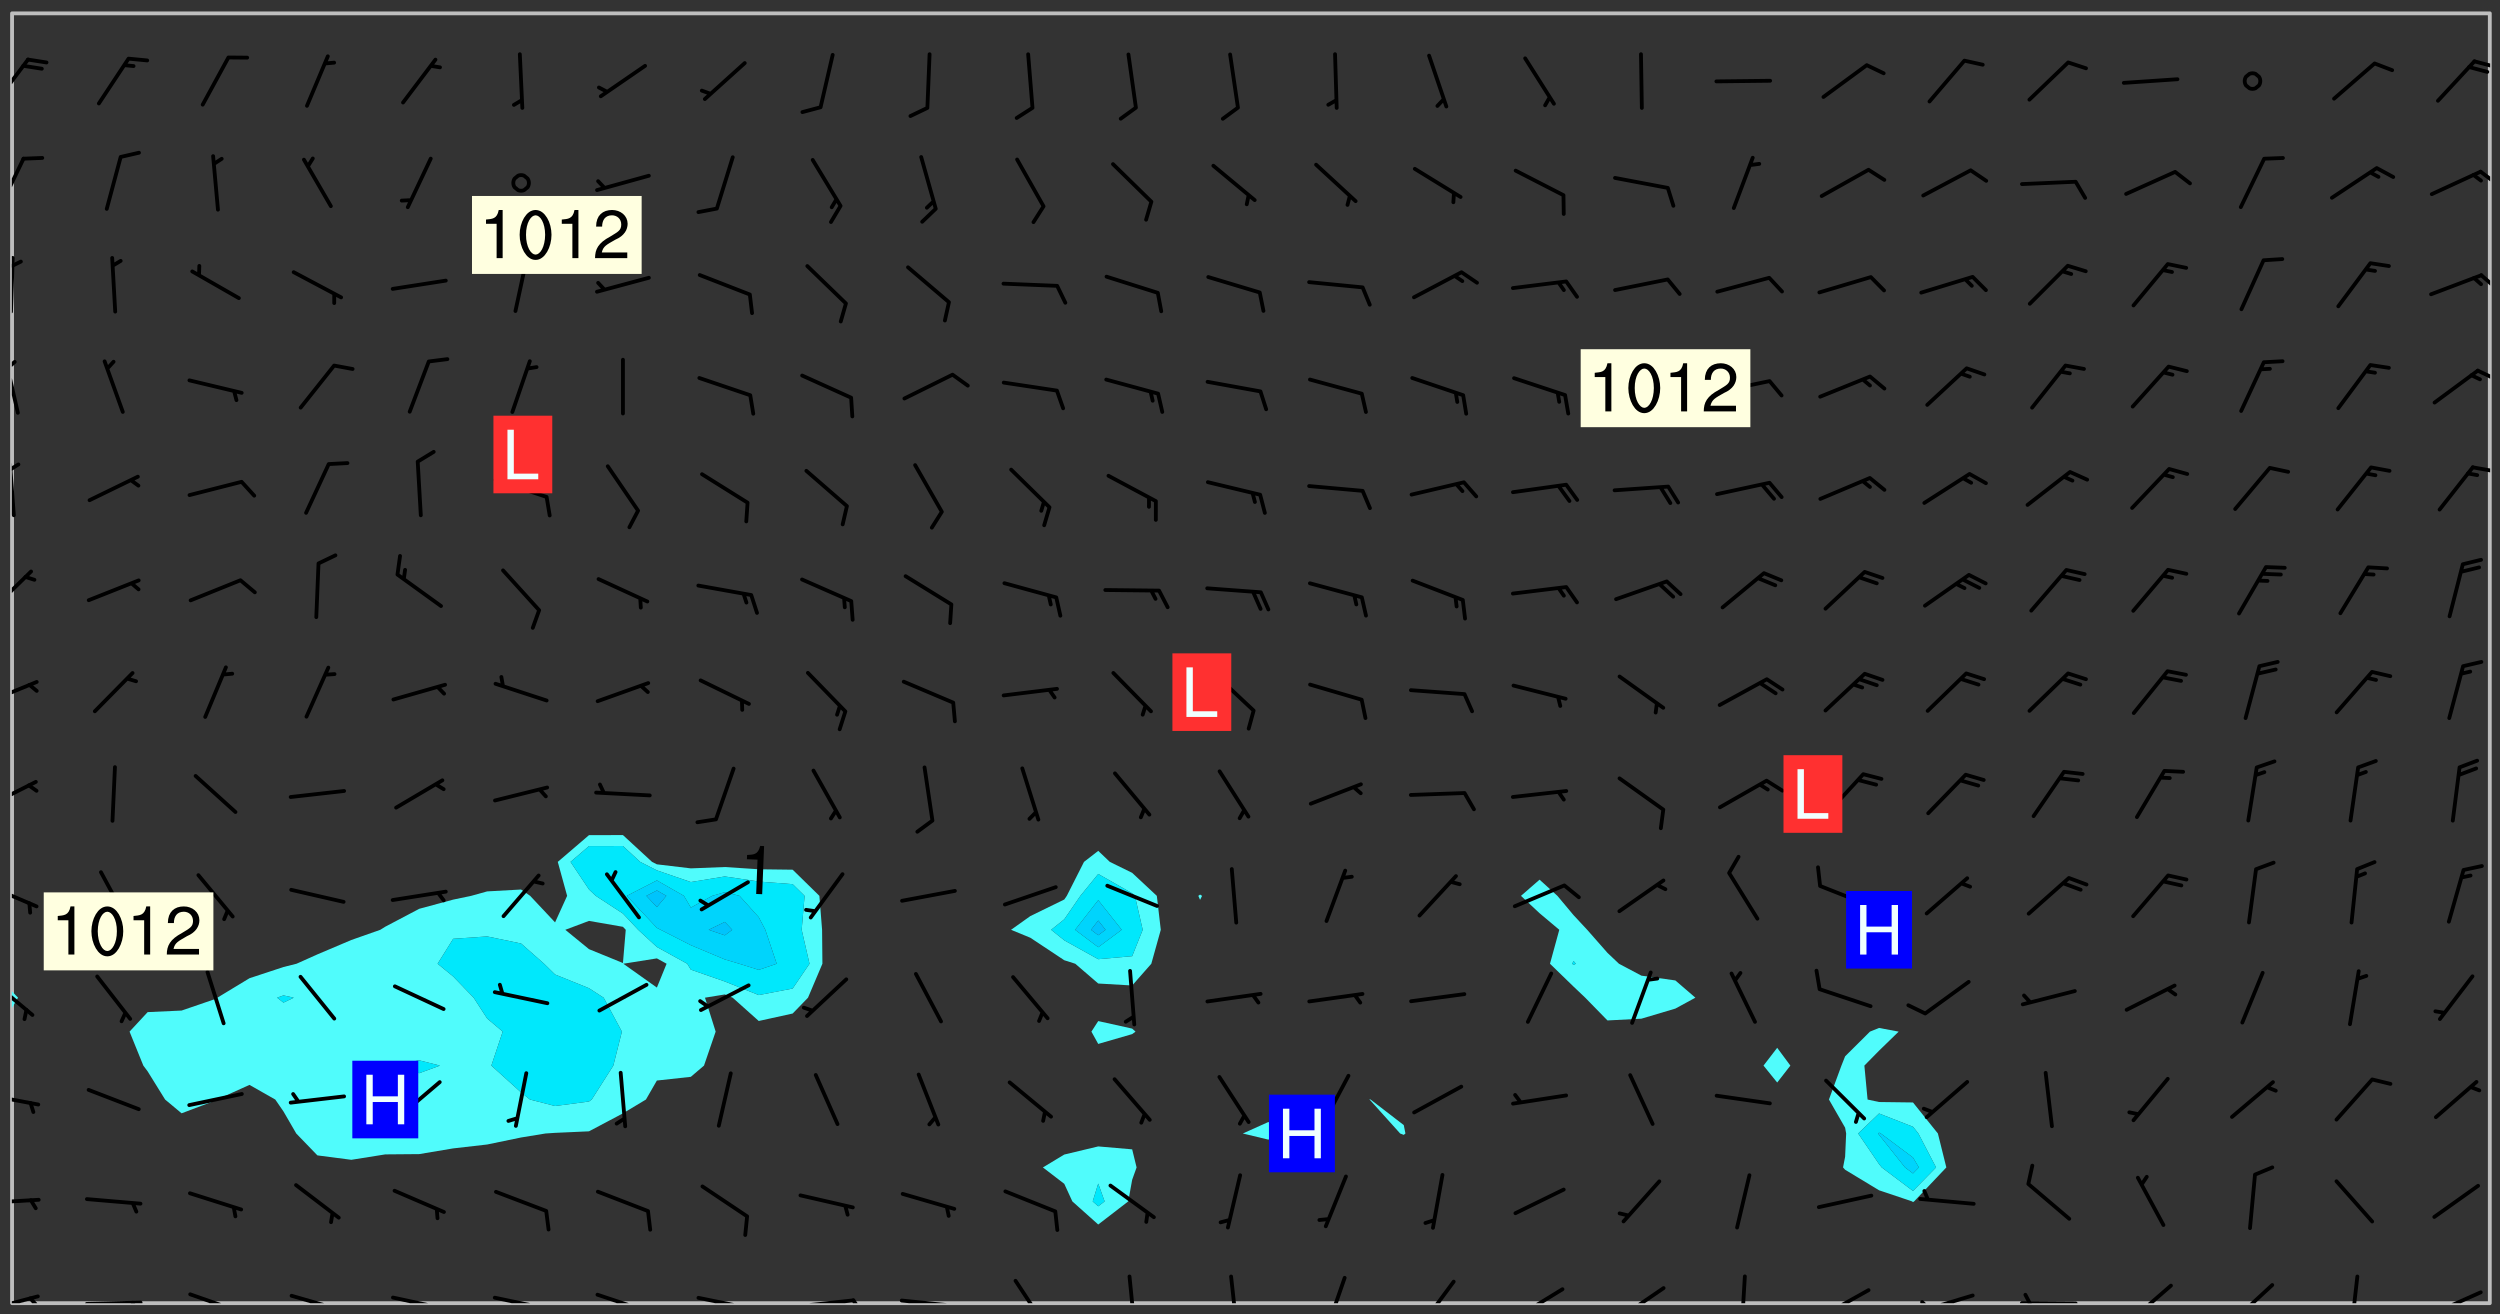 <svg xmlns="http://www.w3.org/2000/svg" role="img" xmlns:xlink="http://www.w3.org/1999/xlink" viewBox="142.45 309.95 326.84 171.84"><rect x="142.45" y="309.95" width="326.84" height="171.84" fill="#333333" stroke="none"/><defs><clipPath id="clip2"><path d="M 144 441 L 145 441 L 145 480.328 L 144 480.328 Z M 144 441"/></clipPath><clipPath id="clip3"><path d="M 144 311.672 L 145 311.672 L 145 440 L 144 440 Z M 144 311.672"/></clipPath><clipPath id="clip4"><path d="M 144 311.672 L 468 311.672 L 468 480.328 L 144 480.328 Z M 144 311.672"/></clipPath><clipPath id="clip5"><path d="M 467 311.672 L 468 311.672 L 468 480.328 L 467 480.328 Z M 467 311.672"/></clipPath><clipPath id="clip6"><path d="M 144 479 L 148 479 L 148 480.328 L 144 480.328 Z M 144 479"/></clipPath><clipPath id="clip7"><path d="M 146 479 L 148 479 L 148 480.328 L 146 480.328 Z M 146 479"/></clipPath><clipPath id="clip8"><path d="M 153 479 L 162 479 L 162 480.328 L 153 480.328 Z M 153 479"/></clipPath><clipPath id="clip9"><path d="M 159 480 L 161 480 L 161 480.328 L 159 480.328 Z M 159 480"/></clipPath><clipPath id="clip10"><path d="M 167 478 L 175 478 L 175 480.328 L 167 480.328 Z M 167 478"/></clipPath><clipPath id="clip11"><path d="M 172 480 L 174 480 L 174 480.328 L 172 480.328 Z M 172 480"/></clipPath><clipPath id="clip12"><path d="M 180 479 L 188 479 L 188 480.328 L 180 480.328 Z M 180 479"/></clipPath><clipPath id="clip13"><path d="M 186 480 L 187 480 L 187 480.328 L 186 480.328 Z M 186 480"/></clipPath><clipPath id="clip14"><path d="M 193 479 L 201 479 L 201 480.328 L 193 480.328 Z M 193 479"/></clipPath><clipPath id="clip15"><path d="M 200 480 L 202 480 L 202 480.328 L 200 480.328 Z M 200 480"/></clipPath><clipPath id="clip16"><path d="M 206 479 L 215 479 L 215 480.328 L 206 480.328 Z M 206 479"/></clipPath><clipPath id="clip17"><path d="M 213 480 L 215 480 L 215 480.328 L 213 480.328 Z M 213 480"/></clipPath><clipPath id="clip18"><path d="M 220 478 L 228 478 L 228 480.328 L 220 480.328 Z M 220 478"/></clipPath><clipPath id="clip19"><path d="M 233 479 L 241 479 L 241 480.328 L 233 480.328 Z M 233 479"/></clipPath><clipPath id="clip20"><path d="M 240 480 L 242 480 L 242 480.328 L 240 480.328 Z M 240 480"/></clipPath><clipPath id="clip21"><path d="M 246 479 L 255 479 L 255 480.328 L 246 480.328 Z M 246 479"/></clipPath><clipPath id="clip22"><path d="M 253 479 L 256 479 L 256 480.328 L 253 480.328 Z M 253 479"/></clipPath><clipPath id="clip23"><path d="M 260 479 L 268 479 L 268 480.328 L 260 480.328 Z M 260 479"/></clipPath><clipPath id="clip24"><path d="M 267 480 L 269 480 L 269 480.328 L 267 480.328 Z M 267 480"/></clipPath><clipPath id="clip25"><path d="M 274 477 L 280 477 L 280 480.328 L 274 480.328 Z M 274 477"/></clipPath><clipPath id="clip26"><path d="M 289 476 L 292 476 L 292 480.328 L 289 480.328 Z M 289 476"/></clipPath><clipPath id="clip27"><path d="M 303 476 L 305 476 L 305 480.328 L 303 480.328 Z M 303 476"/></clipPath><clipPath id="clip28"><path d="M 315 476 L 319 476 L 319 480.328 L 315 480.328 Z M 315 476"/></clipPath><clipPath id="clip29"><path d="M 328 477 L 333 477 L 333 480.328 L 328 480.328 Z M 328 477"/></clipPath><clipPath id="clip30"><path d="M 340 478 L 347 478 L 347 480.328 L 340 480.328 Z M 340 478"/></clipPath><clipPath id="clip31"><path d="M 353 478 L 361 478 L 361 480.328 L 353 480.328 Z M 353 478"/></clipPath><clipPath id="clip32"><path d="M 353 480 L 356 480 L 356 480.328 L 353 480.328 Z M 353 480"/></clipPath><clipPath id="clip33"><path d="M 369 476 L 371 476 L 371 480.328 L 369 480.328 Z M 369 476"/></clipPath><clipPath id="clip34"><path d="M 380 478 L 387 478 L 387 480.328 L 380 480.328 Z M 380 478"/></clipPath><clipPath id="clip35"><path d="M 393 479 L 401 479 L 401 480.328 L 393 480.328 Z M 393 479"/></clipPath><clipPath id="clip36"><path d="M 393 479 L 395 479 L 395 480.328 L 393 480.328 Z M 393 479"/></clipPath><clipPath id="clip37"><path d="M 406 480 L 415 480 L 415 480.328 L 406 480.328 Z M 406 480"/></clipPath><clipPath id="clip38"><path d="M 406 478 L 409 478 L 409 480.328 L 406 480.328 Z M 406 478"/></clipPath><clipPath id="clip39"><path d="M 420 477 L 427 477 L 427 480.328 L 420 480.328 Z M 420 477"/></clipPath><clipPath id="clip40"><path d="M 434 477 L 440 477 L 440 480.328 L 434 480.328 Z M 434 477"/></clipPath><clipPath id="clip41"><path d="M 449 476 L 451 476 L 451 480.328 L 449 480.328 Z M 449 476"/></clipPath><clipPath id="clip42"><path d="M 460 478 L 468 478 L 468 480.328 L 460 480.328 Z M 460 478"/></clipPath><clipPath id="clip43"><path d="M 144 466 L 148 466 L 148 468 L 144 468 Z M 144 466"/></clipPath><clipPath id="clip44"><path d="M 144 452 L 148 452 L 148 455 L 144 455 Z M 144 452"/></clipPath><clipPath id="clip45"><path d="M 144 437 L 147 437 L 147 443 L 144 443 Z M 144 437"/></clipPath><clipPath id="clip46"><path d="M 144 425 L 148 425 L 148 429 L 144 429 Z M 144 425"/></clipPath><clipPath id="clip47"><path d="M 144 411 L 148 411 L 148 416 L 144 416 Z M 144 411"/></clipPath><clipPath id="clip48"><path d="M 144 398 L 148 398 L 148 403 L 144 403 Z M 144 398"/></clipPath><clipPath id="clip49"><path d="M 144 384 L 147 384 L 147 390 L 144 390 Z M 144 384"/></clipPath><clipPath id="clip50"><path d="M 144 370 L 145 370 L 145 378 L 144 378 Z M 144 370"/></clipPath><clipPath id="clip51"><path d="M 144 370 L 146 370 L 146 372 L 144 372 Z M 144 370"/></clipPath><clipPath id="clip52"><path d="M 465 370 L 468 370 L 468 372 L 465 372 Z M 465 370"/></clipPath><clipPath id="clip53"><path d="M 144 356 L 146 356 L 146 365 L 144 365 Z M 144 356"/></clipPath><clipPath id="clip54"><path d="M 144 357 L 145 357 L 145 359 L 144 359 Z M 144 357"/></clipPath><clipPath id="clip55"><path d="M 466 358 L 468 358 L 468 360 L 466 360 Z M 466 358"/></clipPath><clipPath id="clip56"><path d="M 144 343 L 145 343 L 145 351 L 144 351 Z M 144 343"/></clipPath><clipPath id="clip57"><path d="M 144 343 L 146 343 L 146 345 L 144 345 Z M 144 343"/></clipPath><clipPath id="clip58"><path d="M 466 345 L 468 345 L 468 348 L 466 348 Z M 466 345"/></clipPath><clipPath id="clip59"><path d="M 144 330 L 146 330 L 146 338 L 144 338 Z M 144 330"/></clipPath><clipPath id="clip60"><path d="M 466 332 L 468 332 L 468 335 L 466 335 Z M 466 332"/></clipPath><clipPath id="clip61"><path d="M 144 317 L 147 317 L 147 324 L 144 324 Z M 144 317"/></clipPath><clipPath id="clip62"><path d="M 465 317 L 468 317 L 468 319 L 465 319 Z M 465 317"/></clipPath><g id="surface1137" clip-path="url(#clip1)"><path fill="#fff" fill-opacity="0" fill-rule="evenodd" d="M 0 0 L 1000 0 L 1000 1000 L 0 1000 Z M 0 0"/><path fill="#d3d3d3" fill-opacity="0" fill-rule="evenodd" d="M162.152 355.867L161.918 356.16 161.977 356.395 162.094 356.566 162.27 356.801 162.562 357.148 162.676 357.207 162.793 357.035 162.852 356.801 163.027 356.625 163.492 356.449 164.191 356.449 164.426 356.742 164.715 357.559 164.773 357.734 164.949 357.965 165.301 358.199 166 358.898 166.172 359.074 166.406 359.422 166.641 359.832 166.93 360.414 167.34 360.879 167.57 361.113 167.805 361.289 167.922 361.52 168.098 361.812 168.27 362.977 168.27 363.211 168.328 363.5 168.387 363.617 168.504 363.734 168.852 364.145 168.969 364.316 169.145 364.492 169.32 364.727 169.438 364.898 169.609 365.25 169.668 365.484 169.902 365.891 170.137 365.832 169.961 366.008 169.902 366.938 169.32 366.938 169.086 366.824 168.738 366.938 168.621 367.055 168.562 367.348 168.504 367.523 168.387 367.695 167.922 367.988 167.863 368.223 167.805 368.336 167.805 368.98 167.863 369.152 167.863 369.562 167.922 369.621 167.922 370.027 167.98 370.434 168.098 370.609 168.156 370.668 168.387 371.309 168.328 371.602 168.328 372.301 168.27 372.883 168.27 373.117 168.211 373.348 168.156 373.699 168.156 375.621 168.211 375.738 168.637 375.738 168.27 375.855 168.246 376.207 169.137 377.375 170.879 377.914 172.219 378.273 172.219 378.812 172.309 379.621 172.844 380.336 174.363 380.605 175.254 380.52 175.344 381.684 175.879 381.863 177.039 381.684 179.094 380.699 180.254 380.336 182.133 380.16 183.828 379.98 183.648 380.699 182.133 380.785 180.883 380.875 180.078 381.145 179.004 381.953 179.273 382.672 179.809 383.57 179.629 384.195 179.363 385.004 179.629 386.082 180.254 386.98 181.059 387.16 182.309 386.98 182.043 387.703 182.141 388.207 182.195 388.5 182.195 388.672 182.254 388.965 182.254 389.371 182.43 389.488 182.781 389.605 183.188 389.605 183.48 389.43 183.594 389.312 183.652 389.195 183.77 388.965 183.828 388.789 184.18 388.324 184.41 388.148 184.586 388.09 184.762 388.148 184.82 388.324 184.938 389.312 184.992 389.781 185.051 389.953 185.168 390.188 185.344 390.246 186.16 390.305 186.449 390.305 186.566 390.539 186.625 390.945 186.684 391.297 186.684 392.402 186.801 392.695 186.918 393.043 187.207 393.742 187.383 394.094 187.965 394.848 188.316 395.023 188.488 395.082 188.957 395.316 189.598 395.781 189.945 396.016 190.238 396.191 190.531 396.246 190.762 396.309 191.578 396.656 191.871 396.832 191.984 397.004 192.336 397.355 192.453 397.531 192.977 398.172 192.977 398.461 193.035 398.812 193.035 399.16 193.094 399.512 193.152 399.801 193.27 399.859 193.441 399.918 193.617 399.918 194.199 400.152 194.375 400.27 194.551 400.559 194.727 400.793 194.84 401.027 195.133 401.258 195.25 401.375 195.25 401.785 195.309 401.84 195.598 402.074 195.832 402.191 195.891 402.309 196.008 402.48 196.066 402.598 196.297 402.832 196.355 403.008 196.59 403.066 196.707 403.125 196.59 403.238 196.531 403.355 196.531 403.473 196.414 403.766 196.297 404.055 196.297 404.637 196.473 404.754 196.59 404.812 196.648 404.93 196.766 405.047 196.879 405.105 197.055 405.453 197.113 405.805 197.172 406.211 197.172 406.387 197.113 406.562 196.996 407.262 196.996 407.434 197.113 407.609 197.406 407.902 197.812 407.902 197.988 408.02 198.105 408.191 198.223 408.484 198.223 408.719 197.695 408.719 197.465 408.484 197.23 408.484 197.055 408.543 196.996 409.242 197.055 409.59 197.172 409.766 197.348 410.176 197.465 410.406 197.754 410.875 197.93 410.93 198.453 410.93 198.688 410.988 199.445 411.629 199.504 411.922 199.504 412.156 199.562 412.215 199.793 412.562 199.793 412.914 199.676 413.086 199.676 413.379 199.969 413.668 200.262 413.844 200.434 413.902 200.727 414.078 201.02 414.195 201.602 414.602 201.891 414.836 202.184 415.012 202.402 415.172 202.418 415.184 202.648 415.359 203.289 415.883 203.465 416.117 203.582 416.293 203.758 416.469 203.871 416.641 203.871 417.281 203.988 417.457 204.457 417.574 205.039 417.691 205.273 417.75 205.504 417.863 205.797 417.98 205.91 418.039 206.496 418.391 206.785 418.562 206.961 418.625 207.137 418.68 207.312 418.738 208.012 419.09 208.301 419.266 208.535 419.32 208.824 419.496 209.059 419.613 209.699 420.02 209.992 420.137 210.164 420.195 210.398 420.254 210.809 420.312 211.039 420.371 211.273 420.488 211.332 420.66 210.922 420.836 211.391 420.895 211.449 421.188 211.562 421.422 211.738 421.477 211.973 421.535 212.148 421.594 212.555 421.711 213.195 421.945 213.312 422.117 213.371 422.352 213.371 422.527 213.312 422.645 213.254 423.051 213.488 423.285 213.605 423.344 213.953 423.461 214.594 423.691 214.77 423.809 215.059 423.926 215.234 424.102 215.469 424.566 216.051 425.672 216.227 425.848 216.574 426.023 216.75 426.141 217.102 426.258 218.148 426.781 218.383 426.84 218.848 426.953 219.141 427.012 219.605 427.188 220.363 427.77 220.598 428.004 220.945 428.469 221.121 428.645 221.41 428.879 222.227 429.578 222.52 429.754 222.809 430.043 223.102 430.219 223.395 430.508 224.09 431.148 224.266 431.324 224.559 431.559 224.848 431.793 225.316 432.082 225.957 432.664 226.305 432.898 226.539 433.191 226.887 433.539 227.238 434.004 228.172 434.996 228.52 435.402 228.637 435.578 228.871 435.637 228.984 435.754 229.629 435.93 229.859 436.043 230.094 436.102 230.387 436.277 230.617 436.395 231.551 437.094 231.957 437.5 232.191 437.676 232.598 437.852 232.832 437.969 233.648 438.316 233.996 438.551 234.23 438.668 234.523 438.957 234.754 439.074 235.512 439.426 235.863 439.598 236.094 439.656 236.387 439.773 236.621 439.832 237.492 440.008 238.309 440.008 238.777 440.238 238.949 440.297 239.824 440.996 240.289 441.113 240.582 441.172 240.758 441.23 240.988 441.289 241.457 441.348 241.805 441.406 242.156 441.465 242.562 441.523 242.855 441.523 243.027 441.582 243.027 441.812 243.203 441.988 243.496 441.988 243.844 442.047 244.195 442.105 244.895 442.223 245.535 442.223 246 441.988 246.293 441.812 246.465 441.695 246.875 441.523 247.164 441.348 248.098 440.883 248.566 440.59 249.09 440.297 249.555 440.125 250.02 439.949 251.07 439.484 251.359 439.367 251.77 439.25 252.059 439.133 252.586 438.957 254.102 438.258 254.684 437.91 254.973 437.852 255.266 437.793 255.613 437.676 256.488 437.445 256.84 437.328 256.953 437.328 257.188 437.27 258.062 437.035 258.297 436.977 259.109 436.977 259.461 436.918 260.277 436.801 260.449 436.742 260.801 436.688 261.094 436.629 261.324 436.57 262.141 436.395 262.316 436.336 262.664 436.336 262.898 436.277 263.363 436.16 264.121 435.988 264.355 435.93 264.703 435.93 265.113 435.812 265.402 435.754 266.688 435.695 266.977 435.695 267.387 435.637 267.617 435.578 267.793 435.578 268.668 435.461 269.074 435.461 269.484 435.344 269.832 435.344 270.184 435.23 271.055 435.172 272.805 435.172 273.852 435.461 274.262 435.578 274.551 435.695 274.902 435.812 275.191 435.93 276.242 436.102 276.531 436.16 276.824 436.16 277.117 436.219 277.289 436.277 277.699 436.336 277.871 436.395 277.988 436.453 278.105 436.453 278.223 436.512 278.574 436.57 278.688 436.57 279.098 436.637 281.02 437.031 282.945 437.426 284.465 437.875 286.16 438.594 288.305 439.398 289.91 438.68 291.34 437.875 292.5 436.797 293.75 436.348 296.785 435.629 298.66 435.27 300.805 433.922 303.039 432.668 305.539 431.41 307.234 430.961 309.02 430.781 310.18 430.512 310.805 431.051 312.145 430.781 312.859 429.793 313.844 428.449 314.289 428.27 315.094 427.91 316.969 427.371 318.754 426.922 320.004 426.652 321.164 426.562 322.863 426.473 324.824 426.203 326.074 426.113 326.613 426.113 327.238 426.023 328.129 426.023 330.273 425.844 332.684 425.664 335.273 425.574 336.969 425.754 338.578 425.844 340.008 426.203 341.168 426.922 343.043 427.91 344.203 429.438 344.469 430.152 345.098 430.242 345.453 431.141 345.988 431.68 346.523 433.207 347.598 433.566 348.133 433.566 347.328 434.102 347.418 435.809 348.133 438.504 349.023 439.309 349.918 440.297 350.633 441.555 352.418 442.094 353.938 441.914 354.293 443.258 355.902 442.453 356.883 441.914 357.152 442.184 357.469 441.969 357.688 441.824 358.488 442.273 358.938 441.914 359.293 441.914 359.828 441.645 360.367 440.926 360.902 440.656 361.527 439.668 362.688 440.117 363.527 440.488 364.922 441.105 366.617 440.926 368.223 440.926 370.008 441.016 370.188 439.309 370.723 437.965 371.527 438.234 372.02 439.082 372.422 439.488 372.332 440.027 372.332 440.387 373.047 440.836 373.758 440.566 375.188 440.566 375.547 441.555 375.992 442.812 376.707 444.156 377.957 444.785 379.652 445.414 380.367 445.234 380.547 444.695 381.527 444.605 381.977 444.965 382.062 446.223 381.797 446.852 381.262 447.031 381.262 447.57 381.977 448.555 382.242 449.094 383.227 450.082 384.027 451.16 383.762 451.52 383.672 452.418 383.047 454.75 382.691 456.816 382.602 458.609 382.422 459.328 382.332 459.867 382.332 461.305 381.352 463.188 380.992 464.895 380.457 465.793 379.652 466.961 379.387 467.5 381.441 468.754 381.527 469.113 381.172 469.652 381.082 469.473 381.082 470.281 381.172 471.719 380.727 472.434 379.652 472.527 379.387 473.242 379.922 474.141 380.727 474.859 381.887 475.668 383.227 475.938 383.672 476.297 383.316 476.746 381.527 476.656 380.277 476.207 379.562 475.488 378.938 475.398 378.762 478.988 378.574 480.297 467.934 480.297 467.934 311.703 412.664 311.703 412.664 360.785 413.426 360.91 416.715 361.453 418.738 364.289 418.738 367.043 421.09 367.375 423.438 367.707 427.488 367.707 426.109 371.867 424.086 372.574 422.062 373.277 421.52 373.621 418.926 375.238 418.738 375.355 416.715 373.277 415.984 370.535 413.312 368.457 411.938 364.957 411.871 364.875 409.914 362.203 412.664 360.785 412.664 311.703 294.422 311.703 294.422 403.117 294.539 403.148 294.672 403.16 294.746 403.234 294.852 403.281 294.941 403.34 295.027 403.398 295.117 403.457 295.414 403.754 295.473 403.844 295.504 403.961 295.531 404.078 295.547 404.215 295.516 404.332 295.457 404.422 295.398 404.508 295.355 404.613 295.309 404.715 295.281 404.836 295.281 404.98 295.457 405.25 295.605 405.398 295.68 405.484 295.754 405.559 295.797 405.664 295.859 405.754 295.918 405.84 295.961 405.945 296.02 406.035 296.066 406.137 296.109 406.242 296.168 406.328 296.285 406.508 296.359 406.582 296.422 406.668 296.48 406.758 296.523 406.863 296.582 406.953 296.641 407.039 296.703 407.129 296.762 407.219 296.805 407.32 296.922 407.5 296.996 407.574 297.055 407.66 297.129 407.734 297.219 407.793 297.324 407.84 297.473 407.84 297.605 407.824 297.738 407.84 297.84 407.793 297.914 407.719 297.961 407.617 297.945 407.484 297.945 407.336 297.898 407.23 297.871 407.113 297.824 407.012 297.797 406.891 297.754 406.789 297.691 406.699 297.648 406.598 297.605 406.492 297.574 406.375 297.559 406.242 297.547 406.105 297.633 406.047 297.691 405.961 297.812 405.93 297.855 406.035 297.871 406.168 297.871 406.285 297.93 406.387 297.988 406.477 298.078 406.535 298.227 406.684 298.285 406.773 298.328 406.879 298.316 406.98 298.402 407.039 298.508 407.086 298.594 407.145 298.684 407.203 298.758 407.277 298.641 407.305 298.535 407.352 298.449 407.41 298.375 407.484 298.316 407.574 298.254 407.66 298.227 407.781 298.18 407.883 298.137 407.988 298.105 408.105 298.094 408.238 298.078 408.371 298.078 408.52 298.105 408.637 298.152 408.742 298.195 408.844 298.254 408.934 298.328 409.008 298.418 409.066 298.492 409.141 298.582 409.199 298.641 409.289 298.684 409.395 298.73 409.496 298.848 409.527 298.98 409.543 299.129 409.543 299.246 409.512 299.352 409.555 299.395 409.66 299.441 409.762 299.469 409.883 299.5 410 299.527 410.117 299.559 410.238 299.586 410.355 299.691 410.398 299.793 410.445 299.926 410.43 300.074 410.578 300.137 410.664 300.211 410.738 300.281 410.812 300.371 410.875 300.477 410.918 300.578 410.961 300.695 410.992 300.832 411.008 300.949 410.977 301.023 410.902 301.051 410.785 301.039 410.652 301.008 410.531 300.98 410.414 301.023 410.309 301.141 410.309 301.23 410.371 301.348 410.398 301.496 410.398 301.629 410.414 301.777 410.414 301.91 410.43 302.043 410.414 302.191 410.414 302.324 410.398 302.457 410.387 302.594 410.398 302.711 410.371 302.844 410.355 303.035 410.297 302.977 410.473 302.961 410.605 302.934 410.727 302.918 410.859 302.859 410.945 302.727 410.961 302.621 411.008 302.516 411.051 302.398 411.082 302.281 411.109 302.016 411.141 301.867 411.141 301.734 411.156 301.66 411.23 301.719 411.316 301.867 411.465 301.984 411.645 302.059 411.715 302.148 411.777 302.238 411.836 302.324 411.895 302.414 411.953 302.516 411.996 302.621 412.059 302.727 412.102 302.812 412.16 302.918 412.207 303.02 412.25 303.199 412.367 303.258 412.457 303.215 412.559 303.168 412.664 303.184 412.797 303.406 413.02 303.465 413.109 303.508 413.211 303.539 413.332 303.582 413.434 303.598 413.566 303.629 413.684 303.641 413.82 303.672 413.938 303.82 414.086 303.922 414.129 304.027 414.172 304.145 414.203 304.277 414.219 304.414 414.234 304.531 414.234 304.648 414.203 304.738 414.145 304.781 414.039 304.828 413.938 304.871 413.832 304.902 413.715 304.914 413.582 304.914 413.434 304.902 413.301 304.887 413.168 304.855 413.051 304.812 412.945 304.766 412.84 304.723 412.738 304.68 412.633 304.664 412.5 304.68 412.367 304.707 412.25 304.738 412.133 304.766 412.012 304.812 411.91 304.902 411.852 304.988 411.789 305.062 411.715 305.152 411.656 305.375 411.434 305.434 411.348 305.508 411.273 305.625 411.094 305.684 411.008 305.684 410.859 305.609 410.785 305.508 410.738 305.402 410.695 305.301 410.652 305.242 410.562 305.195 410.457 305.168 410.34 305.258 410.281 305.375 410.25 305.477 410.207 305.656 410.09 305.805 409.941 305.816 409.809 305.805 409.703 305.715 409.645 305.582 409.66 305.434 409.66 305.301 409.676 305.168 409.66 305.047 409.629 304.961 409.57 304.887 409.496 304.828 409.406 304.766 409.32 304.648 409.141 304.59 409.055 304.621 408.934 304.707 408.875 304.828 408.844 304.887 408.758 304.887 408.637 304.855 408.52 304.797 408.43 304.738 408.344 304.691 408.238 304.664 408.121 304.648 407.988 304.707 407.898 304.781 407.824 304.871 407.766 304.988 407.586 305.062 407.512 305.121 407.426 305.27 407.277 305.391 407.246 305.523 407.23 305.656 407.246 305.73 407.32 305.773 407.426 305.789 407.559 305.758 407.676 305.641 407.707 305.508 407.719 305.359 407.867 305.316 407.973 305.27 408.074 305.242 408.195 305.211 408.312 305.211 408.461 305.242 408.578 305.285 408.684 305.344 408.773 305.418 408.844 305.492 408.918 305.609 408.949 305.73 408.977 305.848 408.949 305.98 408.934 306.098 408.934 306.188 408.992 306.262 409.066 306.309 409.172 306.367 409.258 306.469 409.305 306.602 409.32 306.707 409.363 306.793 409.422 306.781 409.527 306.707 409.602 306.527 409.719 306.469 409.809 306.379 409.867 306.309 409.941 306.234 410.016 306.172 410.105 306.145 410.223 306.129 410.355 306.145 410.488 306.129 410.621 306.129 410.77 306.145 410.902 306.172 411.02 306.203 411.141 306.277 411.215 306.367 411.273 306.453 411.332 306.543 411.391 306.66 411.422 306.66 411.508 306.559 411.555 306.469 411.613 306.203 411.645 306.086 411.672 305.938 411.672 305.832 411.715 305.73 411.762 305.672 411.852 305.609 412.086 305.598 412.219 305.566 412.34 305.551 412.473 305.551 412.766 305.539 412.898 305.551 413.035 305.566 413.168 305.699 413.184 305.832 413.195 305.953 413.227 306.039 413.285 306.113 413.359 306.16 413.465 306.203 413.566 306.219 413.699 306.219 414.145 306.203 414.277 306.203 414.723 306.234 414.988 306.262 415.105 306.277 415.238 306.309 415.355 306.395 415.566 306.426 415.832 306.426 415.98 306.395 416.098 306.367 416.215 306.336 416.336 306.309 416.453 306.277 416.57 306.246 416.691 306.234 416.824 306.219 416.957 306.309 417.016 306.426 416.984 306.527 417 306.574 417.105 306.543 417.371 306.543 417.812 306.5 417.918 306.453 418.023 306.41 418.125 306.367 418.23 306.309 418.316 306.277 418.438 306.234 418.555 306.203 418.672 306.188 418.805 306.203 418.938 306.262 419.027 306.367 419.074 306.453 419.133 306.512 419.219 306.5 419.355 306.469 419.473 306.426 419.574 306.426 420.02 306.41 420.152 306.41 420.301 306.379 420.418 306.336 420.523 306.309 420.641 306.262 420.746 306.219 420.848 306.188 420.969 306.16 421.086 306.129 421.219 306.098 421.336 306.07 421.453 306.027 421.559 305.996 421.676 305.965 421.797 305.953 421.93 305.938 422.062 305.938 422.359 305.965 422.477 305.965 422.625 306.012 423.023 306.039 423.141 306.098 423.23 306.219 423.262 306.367 423.262 306.5 423.246 306.559 423.336 306.559 423.453 306.5 423.543 306.41 423.602 306.309 423.645 306.203 423.691 306.113 423.75 306.027 423.809 305.891 423.824 305.773 423.793 305.641 423.777 305.539 423.824 305.477 423.91 305.465 424.047 305.449 424.18 305.418 424.297 305.391 424.414 305.375 424.547 305.344 424.668 305.344 424.965 305.359 425.098 305.391 425.215 305.391 425.363 305.402 425.496 305.402 425.645 305.375 425.762 305.328 425.863 305.301 425.984 305.27 426.102 305.211 426.191 305.137 426.266 305.035 426.309 304.93 426.355 304.812 426.383 304.691 426.414 304.59 426.367 304.648 426.281 304.754 426.234 304.781 426.117 304.812 426 304.84 425.879 304.871 425.762 304.871 425.613 304.887 425.48 304.855 425.363 304.812 425.258 304.707 425.273 304.633 425.348 304.531 425.391 304.441 425.453 304.367 425.527 304.324 425.629 304.309 425.762 304.277 425.879 304.25 426 304.219 426.117 304.191 426.234 304.16 426.355 304.133 426.473 304.102 426.59 304.059 426.695 303.969 426.754 303.879 426.754 303.762 426.723 303.73 426.637 303.746 426.5 303.715 426.383 303.715 426.234 303.703 426.102 303.703 425.953 303.641 425.719 303.613 425.598 303.57 425.496 303.523 425.391 303.465 425.305 303.406 425.215 303.363 425.109 303.301 425.023 303.152 424.875 303.082 424.801 302.977 424.754 302.871 424.711 302.77 424.668 302.473 424.371 302.383 424.297 302.297 424.238 302.191 424.195 302.102 424.133 302.016 424.074 301.91 424.031 301.82 423.973 301.734 423.91 301.66 423.84 301.555 423.793 301.469 423.734 301.363 423.691 301.273 423.629 301.172 423.586 301.066 423.543 300.98 423.484 300.875 423.438 300.77 423.395 300.668 423.348 300.578 423.289 300.477 423.246 300.371 423.203 300.281 423.141 300.164 423.113 300.031 423.098 299.898 423.113 299.75 423.113 299.617 423.129 299.5 423.098 299.41 423.039 299.336 422.965 299.246 422.906 299.145 422.859 298.996 422.859 298.875 422.832 298.773 422.789 298.699 422.715 298.582 422.535 298.492 422.477 298.391 422.434 298.301 422.371 298.195 422.328 298.105 422.27 298.02 422.211 297.914 422.164 297.855 422.078 297.797 421.988 297.754 421.883 297.707 421.781 297.633 421.707 297.547 421.648 297.473 421.574 297.383 421.516 297.16 421.293 297.117 421.188 297.086 420.922 297.191 420.879 297.336 420.879 297.441 420.922 297.516 420.996 297.605 421.055 297.691 421.113 297.797 421.16 297.887 421.219 298.035 421.367 298.105 421.441 298.254 421.59 298.316 421.676 298.391 421.75 298.477 421.809 298.551 421.883 298.641 421.945 298.73 422.004 298.816 422.062 299.086 422.238 299.188 422.285 299.293 422.328 299.395 422.371 299.441 422.297 299.5 422.211 299.574 422.137 299.645 422.062 299.75 422.105 299.824 422.18 299.883 422.27 299.926 422.371 299.973 422.477 300.016 422.582 300.137 422.609 300.254 422.582 300.328 422.492 300.371 422.387 300.43 422.297 300.504 422.223 300.609 422.18 300.727 422.152 300.859 422.164 300.949 422.223 301.098 422.371 301.156 422.461 301.199 422.566 301.246 422.668 301.289 422.773 301.332 422.875 301.438 422.922 301.543 422.965 301.676 422.98 301.762 422.922 301.82 422.832 301.895 422.758 302 422.715 302.117 422.742 302.223 422.789 302.324 422.832 302.43 422.875 302.531 422.922 302.711 423.039 302.711 423.156 302.695 423.289 302.711 423.422 302.727 423.559 302.785 423.645 302.887 423.691 303.008 423.719 303.125 423.75 303.273 423.75 303.391 423.719 303.449 423.629 303.629 423.512 303.688 423.422 303.762 423.348 303.82 423.262 303.938 423.082 304.117 422.965 304.234 422.996 304.324 423.055 304.367 423.129 304.352 423.262 304.352 423.379 304.441 423.438 304.59 423.438 304.723 423.422 304.855 423.41 305.121 423.379 305.227 423.336 305.344 423.305 305.465 423.277 305.539 423.203 305.609 423.129 305.672 423.039 305.656 422.934 305.609 422.832 305.508 422.789 305.402 422.773 305.285 422.801 305.02 422.832 304.871 422.832 304.797 422.758 304.707 422.699 304.59 422.668 304.473 422.641 304.34 422.625 304.191 422.625 304.059 422.641 303.762 422.641 303.656 422.594 303.508 422.445 303.465 422.344 303.406 422.254 303.629 422.031 303.715 421.973 303.82 421.93 303.938 421.898 304.07 421.883 304.203 421.898 304.34 421.914 304.441 421.957 304.574 421.945 304.664 421.883 304.766 421.84 304.828 421.75 304.781 421.648 304.691 421.59 304.574 421.559 304.473 421.516 304.414 421.426 304.352 421.336 304.352 421.219 304.367 421.086 304.473 421.039 304.547 420.969 304.547 420.848 304.457 420.789 304.426 420.672 304.516 420.613 304.59 420.539 304.633 420.434 304.691 420.344 304.738 420.242 304.754 420.109 304.754 419.961 304.707 419.855 304.664 419.754 304.574 419.695 304.441 419.68 304.34 419.637 304.203 419.621 304.086 419.59 303.641 419.59 303.508 419.574 303.375 419.562 303.242 419.547 303.125 419.516 302.977 419.516 302.844 419.5 302.711 419.488 302.445 419.457 302.324 419.414 302.238 419.355 302.164 419.281 302.164 419.133 302.176 419 302.281 418.953 302.383 418.91 302.516 418.895 302.668 418.895 302.801 418.879 303.094 418.879 303.215 418.91 303.316 418.953 303.406 419.012 303.641 419.074 303.762 419.027 303.852 418.969 303.953 418.926 304.086 418.91 304.191 418.953 304.293 419 304.426 419.012 304.547 418.984 304.691 418.984 304.812 418.953 304.93 418.926 305.035 418.879 305.109 418.805 305.195 418.746 305.344 418.598 305.402 418.512 305.449 418.406 305.477 418.289 305.492 418.184 305.391 418.141 305.301 418.082 305.184 418.051 305.078 418.008 304.988 417.945 304.914 417.859 304.84 417.785 304.738 417.742 304.633 417.695 304.531 417.652 304.473 417.562 304.426 417.461 304.34 417.25 304.277 417.164 304.219 417.074 304.145 417 304.059 416.941 303.789 416.941 303.672 416.973 303.582 417.031 303.48 417.074 303.348 417.09 303.242 417.074 303.215 416.957 303.152 416.867 303.035 416.836 302.934 416.793 302.785 416.645 302.754 416.527 302.738 416.422 302.812 416.348 302.992 416.23 303.109 416.203 303.227 416.172 303.363 416.188 303.465 416.23 303.57 416.273 303.672 416.32 303.777 416.363 303.895 416.395 304.027 416.41 304.145 416.438 304.277 416.453 304.383 416.438 304.473 416.379 304.398 416.305 304.293 416.262 304.219 416.188 304.145 416.098 303.996 415.949 303.91 415.891 303.82 415.832 303.746 415.758 303.656 415.699 303.555 415.652 303.434 415.625 303.332 415.578 303.227 415.535 303.109 415.504 303.008 415.461 302.887 415.43 302.738 415.43 302.621 415.461 302.516 415.504 302.43 415.566 302.25 415.684 302.164 415.742 302.074 415.801 301.969 415.848 301.883 415.906 301.777 415.949 301.676 415.992 301.57 416.039 301.496 416.113 301.438 416.203 301.379 416.289 301.332 416.395 301.273 416.48 301.199 416.555 301.066 416.543 300.949 416.512 300.832 416.512 300.758 416.586 300.668 416.645 300.594 416.719 300.504 416.777 300.418 416.836 300.312 416.883 300.211 416.926 300.074 416.941 299.973 416.898 299.824 416.75 299.719 416.703 299.633 416.703 299.527 416.75 299.426 416.793 299.305 416.824 299.188 416.793 299.113 416.719 299.113 416.602 299.145 416.48 299.219 416.41 299.277 416.32 299.352 416.246 299.469 416.215 299.574 416.172 299.867 416.172 300 416.156 300.137 416.141 300.238 416.098 300.328 416.039 300.43 415.992 300.52 415.934 300.652 415.922 300.742 415.98 300.875 415.992 300.965 415.934 301.051 415.875 301.156 415.832 301.246 415.773 301.332 415.711 301.422 415.652 301.57 415.504 301.629 415.418 301.688 415.328 301.793 415.285 301.926 415.27 302.043 415.297 302.164 415.328 302.223 415.27 302.281 415.18 302.312 414.914 302.34 414.797 302.445 414.809 302.578 414.824 302.68 414.781 302.77 414.723 302.828 414.633 302.902 414.559 302.961 414.469 303.008 414.367 303.02 414.234 303.008 414.102 302.961 413.996 302.812 413.848 302.754 413.758 302.695 413.672 302.652 413.566 302.652 413.121 302.668 412.988 302.668 412.84 302.68 412.707 302.621 412.648 302.531 412.707 302.43 412.664 302.25 412.547 302.164 412.488 302.102 412.398 302.043 412.309 301.969 412.234 301.883 412.176 301.762 412.207 301.66 412.219 301.555 412.266 301.469 412.324 301.363 412.367 301.215 412.516 301.125 412.574 301.039 412.633 300.949 412.695 300.844 412.738 300.711 412.754 300.711 412.633 300.816 412.59 300.934 412.559 301.008 412.488 301.051 412.383 301.051 412.234 301.023 412.117 300.875 411.969 300.742 411.953 300.594 411.953 300.477 411.984 300.371 412.027 300.27 412.07 300.18 412.133 300.062 412.16 299.988 412.086 300 411.953 299.957 411.852 299.914 411.746 299.824 411.688 299.707 411.715 299.586 411.746 299.469 411.777 299.367 411.82 299.246 411.852 299.145 411.895 299.039 411.938 298.949 411.996 298.848 412.012 298.848 411.895 298.863 411.762 298.805 411.672 298.73 411.715 298.582 411.863 298.523 411.953 298.449 412.027 298.402 412.133 298.359 412.234 298.285 412.309 298.227 412.398 298.152 412.473 298.094 412.559 298.02 412.633 297.93 412.695 297.855 412.766 297.781 412.84 297.68 412.855 297.547 412.871 297.441 412.828 297.441 412.707 297.59 412.559 297.633 412.457 297.691 412.367 297.738 412.266 297.781 412.16 297.84 412.07 297.871 411.953 297.914 411.852 297.945 411.73 297.973 411.613 298.02 411.508 298.062 411.406 298.105 411.301 298.18 411.23 298.27 411.168 298.359 411.109 298.461 411.066 298.758 411.066 299.023 411.035 299.129 410.992 299.055 410.918 298.938 410.887 298.832 410.844 298.742 410.785 298.641 410.738 298.551 410.68 298.449 410.637 298.344 410.594 298.254 410.531 298.168 410.473 298.062 410.43 297.961 410.387 297.84 410.355 297.723 410.324 297.621 410.281 297.5 410.25 297.398 410.207 297.309 410.148 297.266 410.043 297.25 409.91 297.352 409.867 297.484 409.852 297.621 409.867 297.754 409.852 297.855 409.809 297.914 409.719 297.93 409.613 297.84 409.555 297.766 409.48 297.664 409.438 297.574 409.379 297.426 409.23 297.383 409.125 297.367 408.992 297.367 408.699 297.309 408.609 297.219 408.551 297.145 408.477 297.102 408.371 297.07 408.254 297.012 408.164 296.938 408.09 296.82 408.062 296.746 407.988 296.656 407.93 296.566 407.867 296.48 407.809 296.406 407.734 296.348 407.648 296.301 407.543 296.215 407.484 296.066 407.336 295.871 407.277 295.738 407.293 295.637 407.336 295.562 407.41 295.516 407.512 295.473 407.617 295.414 407.707 295.355 407.793 295.059 408.09 294.969 408.148 294.883 408.148 294.82 408.062 294.777 407.957 294.809 407.84 294.867 407.75 294.895 407.633 294.883 407.5 294.793 407.438 294.688 407.484 294.57 407.512 294.453 407.543 294.184 407.719 294.082 407.766 293.965 407.793 293.859 407.84 293.77 407.898 293.668 407.941 293.609 407.855 293.562 407.75 293.578 407.617 293.625 407.512 293.695 407.438 293.77 407.367 293.828 407.277 293.828 407.129 293.785 407.023 293.547 407.023 293.445 407.07 293.414 407.188 293.387 407.305 293.355 407.426 293.281 407.469 293.148 407.484 293.074 407.438 293.031 407.336 292.988 407.23 292.941 407.129 292.898 407.023 292.777 407.055 292.676 407.098 292.543 407.113 292.426 407.145 292.32 407.188 292.23 407.246 292.129 407.293 292.008 407.32 291.875 407.336 291.773 407.293 291.715 407.203 291.668 407.098 291.625 406.996 291.582 406.891 291.582 406.773 291.641 406.684 291.727 406.625 291.906 406.508 292.008 406.461 292.113 406.418 292.219 406.359 292.32 406.316 292.41 406.254 292.512 406.211 292.617 406.152 292.719 406.105 292.809 406.047 292.914 406.004 293.016 405.961 293.105 405.898 293.207 405.855 293.344 405.84 293.461 405.871 293.562 405.914 293.684 405.945 293.785 405.988 293.891 406.035 293.992 406.078 294.098 406.121 294.199 406.168 294.305 406.211 294.406 406.254 294.512 406.301 294.598 406.359 294.703 406.402 294.82 406.434 294.926 406.477 295.027 406.523 295.117 406.582 295.223 406.625 295.324 406.668 295.43 406.715 295.547 406.742 295.648 406.789 295.77 406.816 295.918 406.816 296.004 406.758 296.02 406.656 296.078 406.566 296.051 406.449 295.977 406.375 295.859 406.195 295.785 406.121 295.695 406.047 295.516 405.93 295.43 405.871 295.324 405.828 295.223 405.781 294.953 405.605 294.895 405.516 294.82 405.441 294.762 405.352 294.719 405.25 294.688 405.133 294.672 404.996 294.672 404.434 294.66 404.301 294.645 404.168 294.613 404.051 294.598 403.918 294.586 403.785 294.555 403.664 294.332 403.441 294.273 403.355 294.258 403.25 294.289 403.133 294.422 403.117 294.422 311.703 172.992 311.703 172.992 313.156 172.934 313.391 172.582 314.441 172.41 314.965 172.293 315.312 172.117 315.723 172 315.895 171.766 316.188 171.535 316.246 171.184 316.246 171.066 316.305 170.836 316.711 170.836 317.004 170.953 317.18 171.184 317.41 171.301 317.645 171.941 318.402 172.234 318.867 172.41 319.102 172.641 319.453 172.875 319.801 173.516 320.617 173.691 321.082 173.863 321.492 173.98 322.188 174.156 322.656 174.273 324.055 174.332 324.52 174.332 325.395 174.449 326.441 174.449 331.223 174.391 331.688 174.039 332.969 173.863 333.492 173.75 333.902 173.398 334.832 172.934 336 172.699 336.582 172.582 336.758 172.41 337.105 172.234 337.512 171.883 338.328 171.824 338.621 171.711 338.914 171.594 339.203 171.535 339.379 171.418 340.254 171.359 340.66 171.301 340.777 171.242 340.953 171.184 341.125 170.953 341.652 170.836 341.824 170.836 342.059 170.719 342.293 170.66 342.465 170.484 343.051 170.484 343.34 170.426 343.516 170.426 343.809 170.367 343.922 170.309 344.449 170.309 344.621 170.254 344.855 170.254 347.477 170.078 348.293 169.961 348.469 169.785 348.703 169.668 348.875 169.555 349.109 168.969 350.043 168.738 350.332 168.445 350.797 168.27 351.031 167.98 351.383 167.629 352.082 167.516 352.312 167.34 352.723 167.164 352.953 166.758 353.48 165.941 354.18 165.648 354.352 165.359 354.586 165.184 354.703 165.008 354.879 164.484 355.285 163.957 355.461 163.785 355.637 163.551 355.691 162.91 355.867 162.152 355.867M174.363 386.891L173.289 387.34 173.648 388.234 174.898 387.52 175.344 386.98 174.363 386.891"/><path fill="#d3d3d3" fill-opacity="0" fill-rule="evenodd" d="M201.508 416.598L200.613 416.598 201.062 417.227 202.043 417.586 202.848 417.496 203.293 416.508 203.117 416.598 202.402 416.242 201.508 416.598M356.129 475.668L356.07 475.145 356.07 474.852 356.184 474.559 356.242 474.328 356.711 473.859 356.824 473.859 356.941 473.746 357.059 473.688 357.234 473.688 357.469 473.629 357.816 473.629 358.051 473.688 358.168 473.746 358.398 473.918 358.457 474.094 358.574 474.676 358.574 474.969 358.457 475.145 358.285 475.434 358.109 475.609 357.582 476.133 357.352 476.367 357.234 476.426 357.059 476.426 356.941 476.367 356.535 476.074 356.359 475.957 356.242 475.898 356.184 475.785 356.129 475.668M362.77 464.711L362.711 464.539 362.711 463.43 362.77 463.258 362.945 463.199 363.117 463.141 363.293 463.141 363.527 463.082 363.645 463.141 363.703 463.84 363.645 464.012 363.527 464.188 363.41 464.246 363.176 464.77 363.062 464.828 362.828 464.828 362.77 464.711M372.383 450.32L372.266 450.145 372.266 449.445 372.559 448.57 372.676 448.398 372.852 448.047 372.965 447.816 373.082 447.523 373.434 446.766 373.551 446.535 373.723 446.301 373.898 446.301 374.016 446.242 374.656 446.242 374.773 446.301 375.008 446.535 375.18 446.648 375.531 446.941 375.648 447.059 375.762 447.234 375.762 447.348 375.879 447.406 375.996 447.523 375.996 448.223 375.938 448.398 375.938 448.629 375.879 448.805 375.531 449.855 375.414 450.086 375.297 450.32 375.18 450.379 374.949 450.613 374.309 450.902 373.434 450.902 373.023 450.785 372.383 450.32"/><path fill="none" stroke="#bebebe" stroke-linecap="round" stroke-linejoin="round" stroke-miterlimit="10" stroke-width=".5" d="M 431.957 354.305 L 108.027 354.305 L 108.027 185.68 L 431.957 185.68 L 431.957 354.305" transform="matrix(1 0 0 -1 36 666)"/><g clip-path="url(#clip2)"><path fill="#fff" fill-opacity="0" fill-rule="evenodd" d="M 144 475.891 L 144 480.328 L 144.004 480.328 L 144 480.328 L 144 441.727 L 144 475.891"/></g><g clip-path="url(#clip3)"><path fill="#fff" fill-opacity="0" fill-rule="evenodd" d="M 144 435.945 L 144 439.539 L 144 311.672 L 144.004 311.672 L 144 311.672 L 144 435.945"/></g><path fill="#50fcfc" fill-rule="evenodd" d="M 144 439.539 L 144 441.727 L 144.004 441.723 L 144.004 439.539 L 144 439.539"/><g clip-path="url(#clip4)"><path fill="#fff" fill-opacity="0" fill-rule="evenodd" d="M 144.004 480.328 L 144.004 441.723 L 144.809 440.383 L 144.004 439.539 L 144.004 311.672 L 223.891 311.672 L 223.891 419.125 L 219.453 419.133 L 215.371 422.629 L 216.594 427.07 L 215.016 430.539 L 211.762 427.07 L 210.574 426.242 L 206.137 426.488 L 204.047 427.07 L 201.699 427.562 L 197.262 428.762 L 192.82 431.102 L 192.168 431.508 L 188.383 432.84 L 183.945 434.723 L 181.219 435.945 L 179.508 436.375 L 175.066 437.84 L 170.867 440.383 L 170.629 440.543 L 166.191 442.066 L 161.754 442.27 L 159.387 444.82 L 161.188 449.262 L 161.754 450.02 L 164.035 453.699 L 166.191 455.5 L 170.629 453.82 L 170.82 453.699 L 175.066 451.785 L 178.438 453.699 L 179.508 455.254 L 181.18 458.137 L 183.945 461 L 188.383 461.578 L 192.82 460.871 L 197.262 460.832 L 201.699 460.086 L 206.137 459.578 L 210.574 458.66 L 213.773 458.137 L 215.016 458.055 L 219.453 457.855 L 223.891 455.504 L 226.898 453.699 L 228.328 451.215 L 232.766 450.73 L 234.488 449.262 L 236.012 444.82 L 234.617 440.383 L 237.207 439.961 L 238.234 440.383 L 241.645 443.43 L 246.082 442.453 L 248.086 440.383 L 249.969 435.945 L 249.926 431.508 L 249.574 427.07 L 246.082 423.652 L 241.645 423.594 L 237.207 423.301 L 232.766 423.477 L 228.328 422.949 L 227.695 422.629 L 223.891 419.125 L 223.891 311.672 L 286.027 311.672 L 286.027 421.188 L 284.168 422.629 L 281.918 427.07 L 281.59 427.547 L 277.152 429.715 L 274.629 431.508 L 277.152 432.547 L 281.59 435.488 L 283.023 435.945 L 286.027 438.531 L 286.027 443.441 L 285.137 444.82 L 286.027 446.43 L 286.027 459.828 L 281.59 460.891 L 278.793 462.574 L 281.59 464.719 L 282.645 467.016 L 286.027 470.039 L 289.953 467.016 L 290.465 464.191 L 291.043 462.574 L 290.465 460.211 L 286.027 459.828 L 286.027 446.43 L 290.465 445.145 L 290.906 444.82 L 290.465 444.426 L 286.027 443.441 L 286.027 438.531 L 290.465 438.789 L 292.969 435.945 L 294.207 431.508 L 293.688 427.07 L 290.465 424.062 L 287.543 422.629 L 286.027 421.188 L 286.027 311.672 L 299.344 311.672 L 299.344 426.902 L 299.113 427.07 L 299.344 427.594 L 299.605 427.07 L 299.344 426.902 L 299.344 311.672 L 312.656 311.672 L 312.656 456.348 L 308.219 456.66 L 304.93 458.137 L 308.219 458.93 L 312.656 458.98 L 316.637 458.137 L 312.656 456.348 L 312.656 311.672 L 321.535 311.672 L 321.535 453.672 L 321.461 453.699 L 321.535 453.734 L 325.5 458.137 L 325.973 458.32 L 326.191 458.137 L 325.973 457.039 L 321.633 453.699 L 321.535 453.672 L 321.535 311.672 L 343.727 311.672 L 343.727 424.953 L 341.297 427.07 L 343.727 429.34 L 346.305 431.508 L 345.09 435.945 L 348.164 438.93 L 349.695 440.383 L 352.602 443.359 L 357.043 443.129 L 361.48 441.809 L 364.098 440.383 L 361.48 438.129 L 357.043 437.504 L 354.105 435.945 L 352.602 434.52 L 349.953 431.508 L 348.164 429.586 L 346.059 427.07 L 343.727 424.953 L 343.727 311.672 L 374.793 311.672 L 374.793 446.934 L 373.004 449.262 L 374.793 451.477 L 376.516 449.262 L 374.793 446.934 L 374.793 311.672 L 388.109 311.672 L 388.109 444.34 L 386.922 444.82 L 383.672 448.051 L 383.191 449.262 L 381.559 453.699 L 383.672 457.379 L 383.809 458.137 L 383.672 461.184 L 383.402 462.574 L 383.672 462.879 L 388.109 465.562 L 392.43 467.016 L 392.547 467.109 L 392.695 467.016 L 396.906 462.574 L 395.801 458.137 L 392.547 454.082 L 388.109 454.023 L 386.609 453.699 L 386.191 449.262 L 388.109 447.312 L 390.676 444.82 L 388.109 444.34 L 388.109 311.672 L 467.996 311.672 L 467.996 480.328 L 144.004 480.328"/></g><path fill="#50fcfc" fill-rule="evenodd" d="M144.809 440.383L144.004 441.723 144.004 439.539 144.809 440.383M161.188 449.262L159.387 444.82 161.754 442.27 166.191 442.066 170.629 440.543 170.867 440.383 175.066 437.84 179.508 436.375 179.508 440.086 178.68 440.383 179.508 441.031 180.855 440.383 179.508 440.086 179.508 436.375 181.219 435.945 183.945 434.723 188.383 432.84 192.168 431.508 192.82 431.102 197.262 428.762 197.262 448.574 193.414 449.262 197.262 450.254 199.969 449.262 197.262 448.574 197.262 428.762 201.699 427.562 204.047 427.07 206.137 426.488 206.137 432.375 201.699 432.684 199.66 435.945 201.699 437.613 204.371 440.383 206.137 443.105 208.172 444.82 206.688 449.262 210.574 452.773 211.734 453.699 215.016 454.547 219.453 453.953 219.809 453.699 222.633 449.262 223.754 444.82 221.367 440.383 219.453 439.145 215.016 437.352 213.582 435.945 210.574 433.301 206.137 432.375 206.137 426.488 210.574 426.242 211.762 427.07 215.016 430.539 216.594 427.07 215.371 422.629 219.453 419.133 223.891 419.125 223.891 420.555 219.453 420.562 217.039 422.629 219.453 426.238 219.453 430.344 216.355 431.508 219.453 434.039 223.891 435.852 224.258 431.508 223.891 431.117 219.453 430.344 219.453 426.238 220.336 427.07 223.891 429.387 225.879 431.508 228.328 433.758 228.328 435.246 223.938 435.945 228.328 439.062 229.598 435.945 228.328 435.246 228.328 433.758 232.297 435.945 232.766 436.719 237.207 438.266 241.645 440.043 246.082 439.184 248.281 435.945 247.258 431.508 247.641 427.07 246.082 425.543 241.645 425.199 237.207 424.535 232.766 425.266 228.328 423.738 226.145 422.629 223.891 420.555 223.891 419.125 227.695 422.629 228.328 422.949 232.766 423.477 237.207 423.301 241.645 423.594 246.082 423.652 249.574 427.07 249.926 431.508 249.969 435.945 248.086 440.383 246.082 442.453 241.645 443.43 238.234 440.383 237.207 439.961 234.617 440.383 236.012 444.82 234.488 449.262 232.766 450.73 228.328 451.215 226.898 453.699 223.891 455.504 219.453 457.855 215.016 458.055 213.773 458.137 210.574 458.66 206.137 459.578 201.699 460.086 197.262 460.832 192.82 460.871 188.383 461.578 183.945 461 181.18 458.137 179.508 455.254 178.438 453.699 175.066 451.785 170.82 453.699 170.629 453.82 166.191 455.5 164.035 453.699 161.754 450.02 161.188 449.262"/><path fill="#00e8fc" fill-rule="evenodd" d="M179.508 441.031L178.68 440.383 179.508 440.086 180.855 440.383 179.508 441.031M197.262 450.254L193.414 449.262 197.262 448.574 199.969 449.262 197.262 450.254M201.699 437.613L199.66 435.945 201.699 432.684 206.137 432.375 210.574 433.301 213.582 435.945 215.016 437.352 219.453 439.145 221.367 440.383 223.754 444.82 222.633 449.262 219.809 453.699 219.453 453.953 215.016 454.547 211.734 453.699 210.574 452.773 206.688 449.262 208.172 444.82 206.137 443.105 204.371 440.383 201.699 437.613"/><path fill="#fff" fill-opacity="0" fill-rule="evenodd" d="M 219.453 430.344 L 216.355 431.508 L 219.453 434.039 L 223.891 435.852 L 224.258 431.508 L 223.891 431.117 L 219.453 430.344"/><path fill="#00e8fc" fill-rule="evenodd" d="M 219.453 426.238 L 217.039 422.629 L 219.453 420.562 L 223.891 420.555 L 226.145 422.629 L 228.328 423.738 L 228.328 425.051 L 224.395 427.07 L 228.328 431.258 L 228.816 431.508 L 232.766 433.52 L 237.207 435.383 L 239.09 435.945 L 241.645 436.746 L 243.992 435.945 L 242.504 431.508 L 241.645 429.863 L 239.133 427.07 L 237.207 426.59 L 235.562 427.07 L 232.766 428.605 L 231.863 427.07 L 228.328 425.051 L 228.328 423.738 L 232.766 425.266 L 237.207 424.535 L 241.645 425.199 L 246.082 425.543 L 247.641 427.07 L 247.258 431.508 L 248.281 435.945 L 246.082 439.184 L 241.645 440.043 L 237.207 438.266 L 232.766 436.719 L 232.297 435.945 L 228.328 433.758 L 225.879 431.508 L 223.891 429.387 L 220.336 427.07 L 219.453 426.238"/><path fill="#fff" fill-opacity="0" fill-rule="evenodd" d="M 228.328 435.246 L 223.938 435.945 L 228.328 439.062 L 229.598 435.945 L 228.328 435.246"/><path fill="#00d4fc" fill-rule="evenodd" d="M 228.328 431.258 L 224.395 427.07 L 228.328 425.051 L 228.328 426.363 L 226.953 427.07 L 228.328 428.535 L 229.566 427.07 L 228.328 426.363 L 228.328 425.051 L 231.863 427.07 L 232.766 428.605 L 235.562 427.07 L 237.207 426.59 L 237.207 430.48 L 235.098 431.508 L 237.207 432.234 L 238.18 431.508 L 237.207 430.48 L 237.207 426.59 L 239.133 427.07 L 241.645 429.863 L 242.504 431.508 L 243.992 435.945 L 241.645 436.746 L 239.09 435.945 L 237.207 435.383 L 232.766 433.52 L 228.816 431.508 L 228.328 431.258"/><path fill="#00c4fc" fill-rule="evenodd" d="M228.328 428.535L226.953 427.07 228.328 426.363 229.566 427.07 228.328 428.535M237.207 432.234L235.098 431.508 237.207 430.48 238.18 431.508 237.207 432.234"/><path fill="#50fcfc" fill-rule="evenodd" d="M277.152 432.547L274.629 431.508 277.152 429.715 281.59 427.547 281.918 427.07 284.168 422.629 286.027 421.188 286.027 424.207 283.695 427.07 281.59 430.133 279.875 431.508 281.59 432.887 286.027 435.352 290.465 434.957 291.844 431.508 290.824 427.07 290.465 426.734 286.027 424.207 286.027 421.188 287.543 422.629 290.465 424.062 293.688 427.07 294.207 431.508 292.969 435.945 290.465 438.789 286.027 438.531 283.023 435.945 281.59 435.488 277.152 432.547M281.59 464.719L278.793 462.574 281.59 460.891 286.027 459.828 286.027 464.684 285.305 467.016 286.027 467.656 286.863 467.016 286.027 464.684 286.027 459.828 290.465 460.211 291.043 462.574 290.465 464.191 289.953 467.016 286.027 470.039 282.645 467.016 281.59 464.719"/><path fill="#00e8fc" fill-rule="evenodd" d="M 281.59 432.887 L 279.875 431.508 L 281.59 430.133 L 283.695 427.07 L 286.027 424.207 L 286.027 427.637 L 283.004 431.508 L 286.027 433.785 L 289.098 431.508 L 286.027 427.637 L 286.027 424.207 L 290.465 426.734 L 290.824 427.07 L 291.844 431.508 L 290.465 434.957 L 286.027 435.352 L 281.59 432.887"/><path fill="#00d4fc" fill-rule="evenodd" d="M 286.027 433.785 L 283.004 431.508 L 286.027 427.637 L 286.027 430.297 L 285.082 431.508 L 286.027 432.219 L 286.988 431.508 L 286.027 430.297 L 286.027 427.637 L 289.098 431.508 L 286.027 433.785"/><path fill="#00c4fc" fill-rule="evenodd" d="M 286.027 432.219 L 285.082 431.508 L 286.027 430.297 L 286.988 431.508 L 286.027 432.219"/><path fill="#50fcfc" fill-rule="evenodd" d="M 286.027 446.43 L 285.137 444.82 L 286.027 443.441 L 290.465 444.426 L 290.906 444.82 L 290.465 445.145 L 286.027 446.43"/><path fill="#00e8fc" fill-rule="evenodd" d="M 286.027 467.656 L 285.305 467.016 L 286.027 464.684 L 286.863 467.016 L 286.027 467.656"/><path fill="#50fcfc" fill-rule="evenodd" d="M299.344 427.594L299.113 427.07 299.344 426.902 299.605 427.07 299.344 427.594M308.219 458.93L304.93 458.137 308.219 456.66 312.656 456.348 316.637 458.137 312.656 458.98 308.219 458.93M321.535 453.734L321.461 453.699 321.535 453.672 321.633 453.699 325.973 457.039 326.191 458.137 325.973 458.32 325.5 458.137 321.535 453.734M343.727 429.34L341.297 427.07 343.727 424.953 346.059 427.07 348.164 429.586 348.164 435.582 348 435.945 348.164 436.105 348.477 435.945 348.164 435.582 348.164 429.586 349.953 431.508 352.602 434.52 354.105 435.945 357.043 437.504 361.48 438.129 364.098 440.383 361.48 441.809 357.043 443.129 352.602 443.359 349.695 440.383 348.164 438.93 345.09 435.945 346.305 431.508 343.727 429.34"/><path fill="#00e8fc" fill-rule="evenodd" d="M 348.164 436.105 L 348 435.945 L 348.164 435.582 L 348.477 435.945 L 348.164 436.105"/><path fill="#50fcfc" fill-rule="evenodd" d="M374.793 451.477L373.004 449.262 374.793 446.934 376.516 449.262 374.793 451.477M383.672 457.379L381.559 453.699 383.191 449.262 383.672 448.051 386.922 444.82 388.109 444.34 390.676 444.82 388.109 447.312 386.191 449.262 386.609 453.699 388.109 454.023 388.109 455.523 385.379 458.137 388.109 462.137 388.457 462.574 392.547 465.652 395.562 462.574 393.25 458.137 392.547 457.258 388.109 455.523 388.109 454.023 392.547 454.082 395.801 458.137 396.906 462.574 392.695 467.016 392.547 467.109 392.43 467.016 388.109 465.562 383.672 462.879 383.402 462.574 383.672 461.184 383.809 458.137 383.672 457.379"/><path fill="#00e8fc" fill-rule="evenodd" d="M 388.109 462.137 L 385.379 458.137 L 388.109 455.523 L 388.109 458.027 L 387.992 458.137 L 388.109 458.309 L 391.504 462.574 L 392.547 463.363 L 393.316 462.574 L 392.547 461.281 L 388.336 458.137 L 388.109 458.027 L 388.109 455.523 L 392.547 457.258 L 393.25 458.137 L 395.562 462.574 L 392.547 465.652 L 388.457 462.574 L 388.109 462.137"/><path fill="#00d4fc" fill-rule="evenodd" d="M 388.109 458.309 L 387.992 458.137 L 388.109 458.027 L 388.336 458.137 L 392.547 461.281 L 393.316 462.574 L 392.547 463.363 L 391.504 462.574 L 388.109 458.309"/><g clip-path="url(#clip5)"><path fill="#fff" fill-opacity="0" fill-rule="evenodd" d="M 467.996 480.328 L 468 480.328 L 468 311.672 L 467.996 311.672 L 468 311.672 L 468 480.328 L 467.996 480.328"/></g><path fill="#fff" fill-opacity="0" fill-rule="evenodd" d="M 238.016 428.527 L 243.852 428.758 L 244.246 418.805 L 238.41 418.574 L 238.016 428.527"/><path fill-rule="evenodd" d="M 241.836 420.543 L 242.344 420.562 L 242.094 426.855 L 241.309 426.824 L 241.484 422.336 L 240.098 422.281 L 240.121 421.727 L 240.684 421.684 L 240.938 421.641 L 241.168 421.559 L 241.379 421.426 L 241.559 421.223 L 241.711 420.934 L 241.836 420.543"/><g clip-path="url(#clip6)"><path fill="none" stroke="#000" stroke-linecap="round" stroke-linejoin="round" stroke-miterlimit="10" stroke-width=".5" d="M 111.398 186.566 L 104.602 184.777" transform="matrix(1 0 0 -1 36 666)"/></g><g clip-path="url(#clip7)"><path fill="none" stroke="#000" stroke-linecap="round" stroke-linejoin="round" stroke-miterlimit="10" stroke-width=".5" d="M 110.41 186.305 L 111.242 185.402" transform="matrix(1 0 0 -1 36 666)"/></g><g clip-path="url(#clip8)"><path fill="none" stroke="#000" stroke-linecap="round" stroke-linejoin="round" stroke-miterlimit="10" stroke-width=".5" d="M 124.828 185.758 L 117.801 185.582" transform="matrix(1 0 0 -1 36 666)"/></g><g clip-path="url(#clip9)"><path fill="none" stroke="#000" stroke-linecap="round" stroke-linejoin="round" stroke-miterlimit="10" stroke-width=".5" d="M 123.805 185.734 L 124.41 184.664" transform="matrix(1 0 0 -1 36 666)"/></g><g clip-path="url(#clip10)"><path fill="none" stroke="#000" stroke-linecap="round" stroke-linejoin="round" stroke-miterlimit="10" stroke-width=".5" d="M 137.945 184.508 L 131.316 186.836" transform="matrix(1 0 0 -1 36 666)"/></g><g clip-path="url(#clip11)"><path fill="none" stroke="#000" stroke-linecap="round" stroke-linejoin="round" stroke-miterlimit="10" stroke-width=".5" d="M 136.98 184.848 L 137.164 183.633" transform="matrix(1 0 0 -1 36 666)"/></g><g clip-path="url(#clip12)"><path fill="none" stroke="#000" stroke-linecap="round" stroke-linejoin="round" stroke-miterlimit="10" stroke-width=".5" d="M 151.32 184.699 L 144.57 186.645" transform="matrix(1 0 0 -1 36 666)"/></g><g clip-path="url(#clip13)"><path fill="none" stroke="#000" stroke-linecap="round" stroke-linejoin="round" stroke-miterlimit="10" stroke-width=".5" d="M 150.34 184.98 L 150.594 183.781" transform="matrix(1 0 0 -1 36 666)"/></g><g clip-path="url(#clip14)"><path fill="none" stroke="#000" stroke-linecap="round" stroke-linejoin="round" stroke-miterlimit="10" stroke-width=".5" d="M 164.695 184.93 L 157.824 186.414" transform="matrix(1 0 0 -1 36 666)"/></g><g clip-path="url(#clip15)"><path fill="none" stroke="#000" stroke-linecap="round" stroke-linejoin="round" stroke-miterlimit="10" stroke-width=".5" d="M 164.695 184.93 L 165.363 182.566" transform="matrix(1 0 0 -1 36 666)"/></g><g clip-path="url(#clip16)"><path fill="none" stroke="#000" stroke-linecap="round" stroke-linejoin="round" stroke-miterlimit="10" stroke-width=".5" d="M 178.012 184.949 L 171.137 186.395" transform="matrix(1 0 0 -1 36 666)"/></g><g clip-path="url(#clip17)"><path fill="none" stroke="#000" stroke-linecap="round" stroke-linejoin="round" stroke-miterlimit="10" stroke-width=".5" d="M 178.012 184.949 L 178.695 182.59" transform="matrix(1 0 0 -1 36 666)"/></g><g clip-path="url(#clip18)"><path fill="none" stroke="#000" stroke-linecap="round" stroke-linejoin="round" stroke-miterlimit="10" stroke-width=".5" d="M 191.223 184.555 L 184.559 186.785" transform="matrix(1 0 0 -1 36 666)"/></g><g clip-path="url(#clip19)"><path fill="none" stroke="#000" stroke-linecap="round" stroke-linejoin="round" stroke-miterlimit="10" stroke-width=".5" d="M 204.648 184.969 L 197.762 186.375" transform="matrix(1 0 0 -1 36 666)"/></g><g clip-path="url(#clip20)"><path fill="none" stroke="#000" stroke-linecap="round" stroke-linejoin="round" stroke-miterlimit="10" stroke-width=".5" d="M 204.648 184.969 L 205.344 182.613" transform="matrix(1 0 0 -1 36 666)"/></g><g clip-path="url(#clip21)"><path fill="none" stroke="#000" stroke-linecap="round" stroke-linejoin="round" stroke-miterlimit="10" stroke-width=".5" d="M 218.016 186.047 L 211.027 185.293" transform="matrix(1 0 0 -1 36 666)"/></g><g clip-path="url(#clip22)"><path fill="none" stroke="#000" stroke-linecap="round" stroke-linejoin="round" stroke-miterlimit="10" stroke-width=".5" d="M 218.016 186.047 L 219.391 184.02" transform="matrix(1 0 0 -1 36 666)"/></g><g clip-path="url(#clip23)"><path fill="none" stroke="#000" stroke-linecap="round" stroke-linejoin="round" stroke-miterlimit="10" stroke-width=".5" d="M 231.332 185.316 L 224.34 186.023" transform="matrix(1 0 0 -1 36 666)"/></g><g clip-path="url(#clip24)"><path fill="none" stroke="#000" stroke-linecap="round" stroke-linejoin="round" stroke-miterlimit="10" stroke-width=".5" d="M 231.332 185.316 L 232.262 183.047" transform="matrix(1 0 0 -1 36 666)"/></g><g clip-path="url(#clip25)"><path fill="none" stroke="#000" stroke-linecap="round" stroke-linejoin="round" stroke-miterlimit="10" stroke-width=".5" d="M 243.086 182.738 L 239.215 188.605" transform="matrix(1 0 0 -1 36 666)"/></g><g clip-path="url(#clip26)"><path fill="none" stroke="#000" stroke-linecap="round" stroke-linejoin="round" stroke-miterlimit="10" stroke-width=".5" d="M 254.812 182.176 L 254.117 189.168" transform="matrix(1 0 0 -1 36 666)"/></g><g clip-path="url(#clip27)"><path fill="none" stroke="#000" stroke-linecap="round" stroke-linejoin="round" stroke-miterlimit="10" stroke-width=".5" d="M 268.164 182.18 L 267.398 189.164" transform="matrix(1 0 0 -1 36 666)"/></g><g clip-path="url(#clip28)"><path fill="none" stroke="#000" stroke-linecap="round" stroke-linejoin="round" stroke-miterlimit="10" stroke-width=".5" d="M 279.945 182.352 L 282.246 188.992" transform="matrix(1 0 0 -1 36 666)"/></g><g clip-path="url(#clip29)"><path fill="none" stroke="#000" stroke-linecap="round" stroke-linejoin="round" stroke-miterlimit="10" stroke-width=".5" d="M 292.324 182.848 L 296.5 188.496" transform="matrix(1 0 0 -1 36 666)"/></g><g clip-path="url(#clip30)"><path fill="none" stroke="#000" stroke-linecap="round" stroke-linejoin="round" stroke-miterlimit="10" stroke-width=".5" d="M 304.73 183.836 L 310.723 187.504" transform="matrix(1 0 0 -1 36 666)"/></g><g clip-path="url(#clip31)"><path fill="none" stroke="#000" stroke-linecap="round" stroke-linejoin="round" stroke-miterlimit="10" stroke-width=".5" d="M 318.141 183.691 L 323.941 187.652" transform="matrix(1 0 0 -1 36 666)"/></g><g clip-path="url(#clip32)"><path fill="none" stroke="#000" stroke-linecap="round" stroke-linejoin="round" stroke-miterlimit="10" stroke-width=".5" d="M 318.984 184.266 L 317.898 184.836" transform="matrix(1 0 0 -1 36 666)"/></g><g clip-path="url(#clip33)"><path fill="none" stroke="#000" stroke-linecap="round" stroke-linejoin="round" stroke-miterlimit="10" stroke-width=".5" d="M 334.145 182.164 L 334.566 189.18" transform="matrix(1 0 0 -1 36 666)"/></g><g clip-path="url(#clip34)"><path fill="none" stroke="#000" stroke-linecap="round" stroke-linejoin="round" stroke-miterlimit="10" stroke-width=".5" d="M 344.605 183.957 L 350.738 187.383" transform="matrix(1 0 0 -1 36 666)"/></g><g clip-path="url(#clip35)"><path fill="none" stroke="#000" stroke-linecap="round" stroke-linejoin="round" stroke-miterlimit="10" stroke-width=".5" d="M 357.621 184.66 L 364.352 186.684" transform="matrix(1 0 0 -1 36 666)"/></g><g clip-path="url(#clip36)"><path fill="none" stroke="#000" stroke-linecap="round" stroke-linejoin="round" stroke-miterlimit="10" stroke-width=".5" d="M 358.602 184.953 L 357.738 185.824" transform="matrix(1 0 0 -1 36 666)"/></g><g clip-path="url(#clip37)"><path fill="none" stroke="#000" stroke-linecap="round" stroke-linejoin="round" stroke-miterlimit="10" stroke-width=".5" d="M 370.789 185.699 L 377.816 185.645" transform="matrix(1 0 0 -1 36 666)"/></g><g clip-path="url(#clip38)"><path fill="none" stroke="#000" stroke-linecap="round" stroke-linejoin="round" stroke-miterlimit="10" stroke-width=".5" d="M 371.809 185.691 L 371.242 186.777" transform="matrix(1 0 0 -1 36 666)"/></g><g clip-path="url(#clip39)"><path fill="none" stroke="#000" stroke-linecap="round" stroke-linejoin="round" stroke-miterlimit="10" stroke-width=".5" d="M 384.961 183.371 L 390.27 187.973" transform="matrix(1 0 0 -1 36 666)"/></g><g clip-path="url(#clip40)"><path fill="none" stroke="#000" stroke-linecap="round" stroke-linejoin="round" stroke-miterlimit="10" stroke-width=".5" d="M 398.348 183.289 L 403.516 188.051" transform="matrix(1 0 0 -1 36 666)"/></g><g clip-path="url(#clip41)"><path fill="none" stroke="#000" stroke-linecap="round" stroke-linejoin="round" stroke-miterlimit="10" stroke-width=".5" d="M 413.852 182.18 L 414.641 189.164" transform="matrix(1 0 0 -1 36 666)"/></g><g clip-path="url(#clip42)"><path fill="none" stroke="#000" stroke-linecap="round" stroke-linejoin="round" stroke-miterlimit="10" stroke-width=".5" d="M 430.773 187.098 L 424.352 184.246" transform="matrix(1 0 0 -1 36 666)"/></g><g clip-path="url(#clip43)"><path fill="none" stroke="#000" stroke-linecap="round" stroke-linejoin="round" stroke-miterlimit="10" stroke-width=".5" d="M 111.508 199.195 L 104.492 198.777" transform="matrix(1 0 0 -1 36 666)"/></g><path fill="none" stroke="#000" stroke-linecap="round" stroke-linejoin="round" stroke-miterlimit="10" stroke-width=".5" d="M110.488 199.137L111.125 198.086M124.816 198.688L117.812 199.285M123.797 198.773L124.277 197.645M137.98 197.926L131.281 200.047M137.004 198.234L137.227 197.027M150.738 196.855L145.152 201.117M149.926 197.473L149.727 196.266M164.488 197.598L158.031 200.375M163.547 198.004L163.648 196.781M177.859 197.738L171.289 200.234M177.859 197.738L178.168 195.305M191.168 197.719L184.613 200.254M191.168 197.719L191.457 195.281M204.125 197.031L198.285 200.941M204.125 197.031L203.879 194.59M217.945 198.199L211.098 199.773M216.949 198.43L217.266 197.242M231.211 198.008L224.461 199.965M230.227 198.293L230.48 197.09M244.414 197.68L237.887 200.293M244.414 197.68L244.68 195.242M257.305 196.918L251.625 201.055M256.48 197.52L256.309 196.305M266.98 195.566L268.582 202.406M267.215 196.562L266.027 196.246M279.777 195.73L282.414 202.242M280.16 196.676L278.941 196.551M293.789 195.527L295.031 202.445M293.973 196.535L292.805 196.16M304.57 197.441L310.883 200.531M318.703 196.367L323.383 201.605M319.383 197.129L318.191 197.418M333.547 195.566L335.164 202.406M344.238 198.234L351.102 199.738M357.488 199.305L364.484 198.668M358.504 199.211L358.031 200.344M371.625 201.262L376.977 196.711M371.625 201.262L372.148 203.66M385.945 202.078L389.289 195.895M386.43 201.176L387.109 202.199M401.258 202.484L400.605 195.488M401.258 202.484L403.523 203.43M411.914 201.617L416.578 196.355M430.426 201.023L424.699 196.949" transform="matrix(1 0 0 -1 36 666)"/><g clip-path="url(#clip44)"><path fill="none" stroke="#000" stroke-linecap="round" stroke-linejoin="round" stroke-miterlimit="10" stroke-width=".5" d="M 111.453 211.648 L 104.547 212.953" transform="matrix(1 0 0 -1 36 666)"/></g><path fill="none" stroke="#000" stroke-linecap="round" stroke-linejoin="round" stroke-miterlimit="10" stroke-width=".5" d="M110.449 211.84L110.812 210.668M124.594 211.039L118.035 213.562M131.191 211.574L138.066 213.027M144.457 211.895L151.434 212.711M145.473 212.012L144.773 213.02M158.586 210.023L163.938 214.578M159.363 210.688L158.223 211.141M173.891 208.855L175.258 215.746M174.09 209.859L172.918 209.504M188.188 208.801L187.594 215.801M188.102 209.82L187.07 209.152M200.422 208.875L201.988 215.727M215.945 209.09L213.098 215.512M229.121 209.031L226.551 215.57M228.746 209.984L227.949 209.051M243.859 210.062L238.445 214.543M243.07 210.715L242.824 209.512M256.766 209.645L252.164 214.957M256.098 210.418L255.656 209.273M269.695 209.355L265.867 215.25M269.137 210.211L268.543 209.141M279.449 209.199L282.742 215.406M279.93 210.102L278.699 210.102M291.328 210.613L297.492 213.988M304.254 211.766L311.199 212.836M305.266 211.922L304.531 212.902M319.574 215.492L322.508 209.109M330.879 212.801L337.836 211.801M350.164 209.824L345.18 214.777M349.438 210.547L349.082 209.371M358.336 209.996L363.637 214.605M359.105 210.668L357.961 211.105M374.711 208.812L373.891 215.789M385.375 209.594L389.855 215.008M386.027 210.383L384.828 210.629M403.609 214.574L398.25 210.027M402.832 213.914L403.973 213.457M416.582 214.926L411.914 209.676M416.582 214.926L418.965 214.348M430.215 214.605L424.91 209.996M429.441 213.938L430.586 213.496" transform="matrix(1 0 0 -1 36 666)"/><g clip-path="url(#clip45)"><path fill="none" stroke="#000" stroke-linecap="round" stroke-linejoin="round" stroke-miterlimit="10" stroke-width=".5" d="M 110.691 223.355 L 105.309 227.875" transform="matrix(1 0 0 -1 36 666)"/></g><path fill="none" stroke="#000" stroke-linecap="round" stroke-linejoin="round" stroke-miterlimit="10" stroke-width=".5" d="M109.906 224.016L109.652 222.812M123.473 222.844L119.156 228.391M122.844 223.648L122.344 222.531M135.688 222.266L133.574 228.969M145.738 228.348L150.152 222.883M158.074 227.102L164.445 224.133M171.137 226.34L178.012 224.891M172.137 226.129L171.797 227.309M184.809 223.93L190.973 227.301M198.086 224L204.324 227.23M198.992 224.473L197.984 225.168M211.953 223.219L217.09 228.016M212.699 223.914L211.539 224.312M229.477 222.512L226.191 228.723M243.41 222.926L238.891 228.309M242.75 223.707L242.293 222.57M254.742 222.113L254.191 229.117M254.66 223.133L253.625 222.473M271.258 226.113L264.301 225.121M270.246 225.969L270.969 224.977M284.574 226.105L277.617 225.125M283.562 225.965L284.285 224.973M297.895 226.082L290.93 225.152M309.254 228.781L306.195 222.453M322.258 228.914L319.824 222.32M321.902 227.953L323.121 228.117M332.82 228.777L335.891 222.457M333.266 227.855L333.988 228.848M344.34 226.727L351.004 224.504M344.34 226.727L343.93 229.148M358.145 223.551L363.828 227.684M358.145 223.551L355.938 224.625M370.898 224.746L377.707 226.484M371.887 225L371.062 225.906M390.75 227.203L384.48 224.031M389.84 226.742L390.844 226.035M399.602 222.363L402.262 228.867M414.82 229.082L413.672 222.148M414.656 228.074L415.816 228.465M425.43 222.824L429.691 228.41M426.051 223.637L424.84 223.836" transform="matrix(1 0 0 -1 36 666)"/><g clip-path="url(#clip46)"><path fill="none" stroke="#000" stroke-linecap="round" stroke-linejoin="round" stroke-miterlimit="10" stroke-width=".5" d="M 111.23 237.551 L 104.77 240.312" transform="matrix(1 0 0 -1 36 666)"/></g><path fill="none" stroke="#000" stroke-linecap="round" stroke-linejoin="round" stroke-miterlimit="10" stroke-width=".5" d="M110.289 237.953L110.395 236.73M122.984 235.84L119.648 242.023M122.5 236.738L121.816 235.719M136.871 236.227L132.387 241.637M136.219 237.016L135.754 235.879M151.371 238.145L144.52 239.719M164.73 239.48L157.789 238.383M163.723 239.32L164.457 238.34M176.871 241.59L172.277 236.273M176.203 240.816L177.398 240.543M185.793 241.75L189.988 236.113M186.402 240.93L186.926 242.039M198.176 237.152L204.234 240.711M199.059 237.668L198.012 238.312M212.441 236.098L216.598 241.766M213.047 236.922L211.832 237.098M224.383 238.285L231.289 239.578M244.477 240.066L237.824 237.797M257.719 237.609L251.211 240.254M268.074 235.43L267.488 242.434M282.32 242.227L279.871 235.637M281.965 241.266L283.18 241.43M296.797 241.512L292.027 236.352M296.102 240.762L297.289 240.449M310.965 240.293L304.488 237.57M310.965 240.293L312.867 238.746M323.922 240.941L318.16 236.922M323.082 240.359L324.176 239.801M332.508 241.918L336.207 235.945M332.508 241.918L333.742 244.039M344.402 240.223L350.938 237.641M344.402 240.223L344.129 242.664M363.637 241.234L358.336 236.625M362.867 240.566L364.012 240.125M376.93 241.266L371.672 236.598M376.93 241.266L379.23 240.41M376.164 240.586L378.465 239.73M389.902 241.598L385.328 236.266M389.902 241.598L392.297 241.062M389.238 240.824L391.633 240.289M401.395 242.414L400.469 235.449M401.395 242.414L403.695 243.27M414.613 242.426L413.879 235.438M414.613 242.426L416.887 243.344M414.508 241.41L415.645 241.867M428.523 242.312L426.602 235.551M428.523 242.312L430.922 242.828M428.242 241.328L429.441 241.586" transform="matrix(1 0 0 -1 36 666)"/><g clip-path="url(#clip47)"><path fill="none" stroke="#000" stroke-linecap="round" stroke-linejoin="round" stroke-miterlimit="10" stroke-width=".5" d="M 111.137 253.832 L 104.863 250.66" transform="matrix(1 0 0 -1 36 666)"/></g><path fill="none" stroke="#000" stroke-linecap="round" stroke-linejoin="round" stroke-miterlimit="10" stroke-width=".5" d="M110.223 253.371L111.227 252.664M121.477 255.758L121.156 248.738M132.023 254.605L137.234 249.891M151.438 252.641L144.453 251.852M164.285 254.035L158.234 250.461M163.406 253.516L164.453 252.875M177.984 253.094L171.164 251.398M176.992 252.848L177.812 251.934M184.383 252.43L191.398 252.062M185.402 252.375L184.883 253.488M200.051 248.93L202.359 255.566M200.051 248.93L197.625 248.551M216.242 249.184L212.797 255.309M215.742 250.074L215.082 249.043M228.352 248.77L227.32 255.723M228.352 248.77L226.379 247.312M242.203 248.895L240.098 255.598M241.898 249.871L241.035 248.996M256.715 249.547L252.215 254.945M256.062 250.332L255.598 249.195M269.668 249.285L265.895 255.211M269.121 250.145L268.516 249.078M284.371 253.516L277.82 250.977M283.418 253.148L284.348 252.344M297.922 252.371L290.898 252.121M297.922 252.371L299.148 250.246M311.219 252.637L304.234 251.855M310.203 252.523L310.895 251.512M323.902 250.207L318.18 254.289M323.902 250.207L323.582 247.773M337.406 253.988L331.305 250.504M337.406 253.988L339.48 252.68M336.52 253.48L337.559 252.828M350.047 254.836L345.293 249.66M350.047 254.836L352.422 254.219M349.355 254.082L351.73 253.465M363.438 254.766L358.535 249.727M363.438 254.766L365.793 254.078M362.723 254.031L365.078 253.348M376.289 255.145L372.312 249.352M376.289 255.145L378.727 254.867M375.711 254.301L378.148 254.023M389.414 255.266L385.82 249.227M389.414 255.266L391.863 255.148M388.891 254.387L390.117 254.328M401.484 255.715L400.379 248.777M401.484 255.715L403.805 256.512M401.324 254.707L402.484 255.105M414.746 255.723L413.746 248.77M414.746 255.723L417.055 256.559M414.602 254.711L415.754 255.129M428.004 255.73L427.117 248.762M428.004 255.73L430.301 256.602M427.875 254.719L430.172 255.586" transform="matrix(1 0 0 -1 36 666)"/><g clip-path="url(#clip48)"><path fill="none" stroke="#000" stroke-linecap="round" stroke-linejoin="round" stroke-miterlimit="10" stroke-width=".5" d="M 111.25 266.895 L 104.75 264.227" transform="matrix(1 0 0 -1 36 666)"/></g><path fill="none" stroke="#000" stroke-linecap="round" stroke-linejoin="round" stroke-miterlimit="10" stroke-width=".5" d="M110.305 266.508L111.25 265.727M123.781 268.062L118.848 263.059M123.062 267.336L124.238 266.984M135.984 268.805L133.277 262.32M135.59 267.859L136.812 267.973M149.375 268.77L146.516 262.352M148.957 267.836L150.184 267.922M164.637 266.527L157.883 264.598M163.656 266.246L164.508 265.363M171.234 266.656L177.914 264.469M172.207 266.336L171.996 267.547M191.199 266.746L184.582 264.379M190.234 266.402L191.145 265.574M204.363 264.023L198.047 267.098M203.445 264.473L203.488 263.246M216.969 263.043L212.07 268.082M216.969 263.043L216.223 260.707M216.258 263.777L215.883 262.609M231.07 264.191L224.602 266.93M231.07 264.191L231.289 261.746M244.637 265.992L237.664 265.133M243.625 265.867L244.328 264.859M256.926 263.055L252.004 268.07M256.211 263.785L255.84 262.613M270.344 263.156L265.219 267.965M270.344 263.156L269.699 260.789M284.469 264.574L277.723 266.551M284.469 264.574L284.965 262.172M297.914 265.305L290.906 265.82M297.914 265.305L298.906 263.059M311.133 264.699L304.32 266.422M310.141 264.949L310.434 263.758M323.898 263.516L318.184 267.605M323.066 264.113L322.906 262.895M337.438 267.25L331.273 263.875M337.438 267.25L339.488 265.902M336.543 266.758L338.594 265.41M350.238 267.961L345.105 263.16M350.238 267.961L352.559 267.164M349.492 267.262L351.812 266.469M348.742 266.566L349.906 266.168M363.508 268.008L358.465 263.113M363.508 268.008L365.844 267.258M362.773 267.297L365.109 266.547M376.824 268.008L371.777 263.117M376.824 268.008L379.16 267.254M376.09 267.297L378.426 266.543M389.824 268.297L385.41 262.828M389.824 268.297L392.234 267.832M389.18 267.5L391.59 267.035M401.836 268.957L400.027 262.168M401.836 268.957L404.227 269.512M401.574 267.969L403.965 268.523M416.559 268.207L411.934 262.918M416.559 268.207L418.949 267.648M415.887 267.438L417.082 267.156M428.465 268.957L426.656 262.168M428.465 268.957L430.855 269.512M428.203 267.969L429.398 268.246" transform="matrix(1 0 0 -1 36 666)"/><g clip-path="url(#clip49)"><path fill="none" stroke="#000" stroke-linecap="round" stroke-linejoin="round" stroke-miterlimit="10" stroke-width=".5" d="M 110.512 281.336 L 105.488 276.418" transform="matrix(1 0 0 -1 36 666)"/></g><path fill="none" stroke="#000" stroke-linecap="round" stroke-linejoin="round" stroke-miterlimit="10" stroke-width=".5" d="M109.781 280.621L110.949 280.25M124.582 280.172L118.051 277.582M123.629 279.797L124.566 279M137.887 280.191L131.371 277.562M137.887 280.191L139.766 278.613M148.09 282.387L147.801 275.367M148.09 282.387L150.301 283.449M158.414 280.934L164.109 276.82M158.414 280.934L158.75 283.367M159.242 280.336L159.41 281.551M176.934 276.273L172.215 281.48M176.934 276.273L176.102 273.965M191.082 277.41L184.699 280.344M190.152 277.836L190.227 276.613M204.664 278.258L197.746 279.496M204.664 278.258L205.418 275.922M203.656 278.438L204.035 277.27M217.738 277.465L211.305 280.289M217.738 277.465L217.922 275.02M216.801 277.875L216.895 276.652M230.828 277.031L224.844 280.723M230.828 277.031L230.668 274.582M244.539 277.949L237.762 279.805M244.539 277.949L245.078 275.555M243.555 278.219L243.824 277.023M257.98 278.836L250.953 278.914M257.98 278.836L259.105 276.66M256.957 278.848L257.52 277.758M271.285 278.617L264.277 279.137M271.285 278.617L272.273 276.371M270.266 278.691L271.254 276.445M284.488 277.957L277.703 279.793M284.488 277.957L285.035 275.566M283.5 278.227L283.773 277.031M297.691 277.613L291.133 280.141M297.691 277.613L297.984 275.18M296.734 277.98L296.883 276.762M311.215 279.301L304.238 278.449M311.215 279.301L312.621 277.293M310.199 279.18L310.902 278.172M324.355 280.039L317.727 277.715M324.355 280.039L326.16 278.375M323.391 279.703L325.195 278.039M337.062 281.117L331.652 276.637M337.062 281.117L339.332 280.184M336.273 280.465L338.543 279.531M350.234 281.281L345.109 276.473M350.234 281.281L352.555 280.488M349.488 280.582L351.812 279.789M363.863 280.891L358.109 276.863M363.863 280.891L366.051 279.777M363.027 280.305L365.215 279.191M362.191 279.719L363.281 279.16M376.598 281.535L372.008 276.215M376.598 281.535L378.988 280.992M375.93 280.762L378.32 280.219M389.891 281.555L385.344 276.195M389.891 281.555L392.285 281.035M389.227 280.777L390.426 280.516M402.695 281.914L399.168 275.84M402.695 281.914L405.148 281.82M402.184 281.031L404.637 280.938M401.668 280.148L402.895 280.102M416.07 281.879L412.422 275.875M416.07 281.879L418.52 281.738M415.539 281.004L416.766 280.934M428.43 282.281L426.695 275.473M428.43 282.281L430.812 282.863M428.176 281.289L430.559 281.871" transform="matrix(1 0 0 -1 36 666)"/><g clip-path="url(#clip50)"><path fill="none" stroke="#000" stroke-linecap="round" stroke-linejoin="round" stroke-miterlimit="10" stroke-width=".5" d="M 107.742 295.695 L 108.258 288.688" transform="matrix(1 0 0 -1 36 666)"/></g><g clip-path="url(#clip51)"><path fill="none" stroke="#000" stroke-linecap="round" stroke-linejoin="round" stroke-miterlimit="10" stroke-width=".5" d="M 107.816 294.676 L 108.855 295.332" transform="matrix(1 0 0 -1 36 666)"/></g><path fill="none" stroke="#000" stroke-linecap="round" stroke-linejoin="round" stroke-miterlimit="10" stroke-width=".5" d="M124.473 293.73L118.156 290.656M123.555 293.281L124.547 292.559M138.035 293.059L131.227 291.324M138.035 293.059L139.688 291.246M149.426 295.379L146.465 289.004M149.426 295.379L151.875 295.508M161.059 295.699L161.465 288.684M161.059 295.699L163.152 296.977M177.91 291.082L171.242 293.305M177.91 291.082L178.316 288.66M189.871 289.289L185.906 295.094M189.871 289.289L188.734 287.117M204.184 290.332L198.227 294.055M204.184 290.332L204.016 287.883M217.172 289.887L211.871 294.496M217.172 289.887L216.617 287.496M229.582 289.141L226.09 295.242M229.582 289.141L228.273 287.066M243.656 289.73L238.645 294.652M243.656 289.73L242.961 287.379M242.93 290.445L242.582 289.27M257.562 290.535L251.367 293.848M257.562 290.535L257.559 288.082M256.664 291.016L256.66 289.789M271.199 291.371L264.363 293.012M271.199 291.371L271.812 288.996M270.203 291.609L270.512 290.422M284.594 291.879L277.598 292.504M284.594 291.879L285.551 289.617M297.832 292.996L290.992 291.387M297.832 292.996L299.449 291.152M296.836 292.762L297.645 291.84M311.207 292.68L304.246 291.703M311.207 292.68L312.648 290.691M310.191 292.535L311.633 290.551M324.547 292.434L317.535 291.949M324.547 292.434L325.844 290.352M323.527 292.363L324.824 290.281M337.789 292.934L330.922 291.449M337.789 292.934L339.375 291.062M336.789 292.719L338.375 290.844M350.91 293.559L344.434 290.824M350.91 293.559L352.812 292.008M349.965 293.16L350.918 292.387M363.945 294.086L358.027 290.297M363.945 294.086L366.082 292.879M363.086 293.535L364.152 292.934M377.078 294.344L371.523 290.039M377.078 294.344L379.316 293.34M376.27 293.719L377.391 293.215M390.035 294.738L385.195 289.645M390.035 294.738L392.398 294.082M389.332 294L390.516 293.668M403.195 294.879L398.668 289.504M403.195 294.879L405.594 294.367M416.434 294.941L412.059 289.441M416.434 294.941L418.848 294.492M415.797 294.141L417.004 293.918M429.73 294.953L425.391 289.43" transform="matrix(1 0 0 -1 36 666)"/><g clip-path="url(#clip52)"><path fill="none" stroke="#000" stroke-linecap="round" stroke-linejoin="round" stroke-miterlimit="10" stroke-width=".5" d="M 429.73 294.953 L 432.148 294.523" transform="matrix(1 0 0 -1 36 666)"/></g><path fill="none" stroke="#000" stroke-linecap="round" stroke-linejoin="round" stroke-miterlimit="10" stroke-width=".5" d="M 429.102 294.152 L 430.309 293.934" transform="matrix(1 0 0 -1 36 666)"/><g clip-path="url(#clip53)"><path fill="none" stroke="#000" stroke-linecap="round" stroke-linejoin="round" stroke-miterlimit="10" stroke-width=".5" d="M 107.215 308.934 L 108.785 302.082" transform="matrix(1 0 0 -1 36 666)"/></g><g clip-path="url(#clip54)"><path fill="none" stroke="#000" stroke-linecap="round" stroke-linejoin="round" stroke-miterlimit="10" stroke-width=".5" d="M 107.445 307.934 L 108.371 308.738" transform="matrix(1 0 0 -1 36 666)"/></g><path fill="none" stroke="#000" stroke-linecap="round" stroke-linejoin="round" stroke-miterlimit="10" stroke-width=".5" d="M120.125 308.812L122.504 302.199M120.473 307.852L121.297 308.758M138.047 304.691L131.215 306.324M137.055 304.926L137.363 303.738M150.133 308.258L145.758 302.758M150.133 308.258L152.547 307.809M162.508 308.793L160.012 302.223M162.508 308.793L164.941 309.098M175.715 308.828L173.434 302.184M175.383 307.863L176.598 308.055M187.891 309.02L187.891 301.992M204.535 304.379L197.879 306.633M204.535 304.379L204.93 301.961M217.723 304.059L211.32 306.953M217.723 304.059L217.879 301.609M230.984 307.066L224.688 303.949M230.984 307.066L232.977 305.633M244.625 304.984L237.676 306.031M244.625 304.984L245.441 302.668M257.855 304.586L251.074 306.426M257.855 304.586L258.402 302.195M256.871 304.855L257.145 303.66M271.238 304.879L264.324 306.133M271.238 304.879L271.984 302.543M284.484 304.582L277.707 306.43M284.484 304.582L285.027 302.188M297.738 304.383L291.082 306.633M297.738 304.383L298.137 301.961M296.77 304.711L296.969 303.5M311.062 304.402L304.391 306.609M311.062 304.402L311.477 301.984M310.09 304.727L310.297 303.516M324.551 305.699L317.531 305.316M324.551 305.699L325.816 303.598M337.797 306.227L330.918 304.785M337.797 306.227L339.367 304.344M350.93 306.824L344.414 304.188M350.93 306.824L352.809 305.25M349.98 306.441L350.922 305.652M363.562 307.898L358.41 303.117M363.562 307.898L365.879 307.094M362.812 307.203L363.973 306.801M376.484 308.262L372.117 302.754M376.484 308.262L378.898 307.816M375.848 307.457L377.055 307.238M389.965 308.121L385.27 302.895M389.965 308.121L392.348 307.527M389.281 307.359L390.473 307.062M402.414 308.691L399.449 302.32M402.414 308.691L404.863 308.824M401.98 307.766L403.207 307.832M416.34 308.328L412.152 302.688M416.34 308.328L418.766 307.961M415.73 307.508L416.945 307.324M430.387 307.594L424.734 303.418" transform="matrix(1 0 0 -1 36 666)"/><g clip-path="url(#clip55)"><path fill="none" stroke="#000" stroke-linecap="round" stroke-linejoin="round" stroke-miterlimit="10" stroke-width=".5" d="M 430.387 307.594 L 432.602 306.535" transform="matrix(1 0 0 -1 36 666)"/></g><path fill="none" stroke="#000" stroke-linecap="round" stroke-linejoin="round" stroke-miterlimit="10" stroke-width=".5" d="M 429.566 306.988 L 430.672 306.457" transform="matrix(1 0 0 -1 36 666)"/><g clip-path="url(#clip56)"><path fill="none" stroke="#000" stroke-linecap="round" stroke-linejoin="round" stroke-miterlimit="10" stroke-width=".5" d="M 108.113 322.332 L 107.887 315.309" transform="matrix(1 0 0 -1 36 666)"/></g><g clip-path="url(#clip57)"><path fill="none" stroke="#000" stroke-linecap="round" stroke-linejoin="round" stroke-miterlimit="10" stroke-width=".5" d="M 108.078 321.312 L 109.18 321.852" transform="matrix(1 0 0 -1 36 666)"/></g><path fill="none" stroke="#000" stroke-linecap="round" stroke-linejoin="round" stroke-miterlimit="10" stroke-width=".5" d="M121.117 322.328L121.512 315.312M121.176 321.309L122.227 321.945M131.582 320.566L137.68 317.074M132.469 320.059L132.508 321.285M151.047 317.172L144.844 320.469M150.145 317.652L150.145 316.426M164.73 319.363L157.789 318.281M175.316 322.258L173.836 315.387M175.102 321.258L176.281 321.59M184.496 317.91L191.281 319.734M185.484 318.176L184.648 319.07M204.48 317.547L197.93 320.094M204.48 317.547L204.77 315.113M217.043 316.379L211.996 321.266M217.043 316.379L216.367 314.02M230.512 316.543L225.16 321.102M230.512 316.543L229.98 314.148M244.66 318.68L237.641 318.965M244.66 318.68L245.727 316.469M257.816 317.766L251.113 319.879M257.816 317.766L258.266 315.355M271.145 317.812L264.414 319.832M271.145 317.812L271.629 315.406M284.594 318.48L277.598 319.164M284.594 318.48L285.527 316.211M297.52 320.461L291.305 317.18M297.52 320.461L299.547 319.086M296.613 319.984L297.629 319.297M311.211 319.254L304.238 318.387M311.211 319.254L312.625 317.246M310.199 319.129L310.902 318.125M324.484 319.516L317.598 318.129M324.484 319.516L326.043 317.617M337.75 319.73L330.961 317.914M337.75 319.73L339.422 317.938M351.039 319.824L344.305 317.82M351.039 319.824L352.762 318.078M364.348 319.852L357.625 317.793M364.348 319.852L366.082 318.117M363.367 319.551L364.234 318.684M376.785 321.305L371.816 316.336M376.785 321.305L379.133 320.59M376.062 320.582L377.234 320.227M389.859 321.527L385.375 316.117M389.859 321.527L392.262 321.031M389.207 320.742L390.406 320.492M402.379 322.023L399.484 315.621M402.379 322.023L404.828 322.18M416.344 321.641L412.148 316.004M416.344 321.641L418.77 321.27M415.734 320.82L416.949 320.633M430.848 320.066L424.277 317.578" transform="matrix(1 0 0 -1 36 666)"/><g clip-path="url(#clip58)"><path fill="none" stroke="#000" stroke-linecap="round" stroke-linejoin="round" stroke-miterlimit="10" stroke-width=".5" d="M 430.848 320.066 L 432.691 318.449" transform="matrix(1 0 0 -1 36 666)"/></g><path fill="none" stroke="#000" stroke-linecap="round" stroke-linejoin="round" stroke-miterlimit="10" stroke-width=".5" d="M 429.891 319.703 L 430.812 318.895" transform="matrix(1 0 0 -1 36 666)"/><g clip-path="url(#clip59)"><path fill="none" stroke="#000" stroke-linecap="round" stroke-linejoin="round" stroke-miterlimit="10" stroke-width=".5" d="M 109.523 335.305 L 106.477 328.973" transform="matrix(1 0 0 -1 36 666)"/></g><path fill="none" stroke="#000" stroke-linecap="round" stroke-linejoin="round" stroke-miterlimit="10" stroke-width=".5" d="M109.523 335.305L111.977 335.402M122.227 335.531L120.406 328.742M122.227 335.531L124.617 336.082M134.312 335.637L134.945 328.637M134.406 334.617L135.434 335.289M146.184 335.176L149.707 329.098M146.695 334.293L147.344 335.332M159.762 328.961L162.762 335.312M160.195 329.883L158.973 329.824M175.598 332.137L175.578 332.336 175.52 332.527 175.426 332.703 174.965 333.082 174.773 333.141 174.574 333.16 174.375 333.141 174.184 333.082 173.727 332.703 173.629 332.527 173.574 332.336 173.555 332.137 173.574 331.938 173.629 331.746 173.727 331.57 174.184 331.191 174.375 331.133 174.574 331.113 174.773 331.133 174.965 331.191 175.426 331.57 175.52 331.746 175.578 331.938 175.598 332.137M184.504 331.199L191.277 333.074M185.488 331.473L184.645 332.363M200.168 328.781L202.246 335.492M200.168 328.781L197.758 328.32M216.34 329.133L212.699 335.141M216.34 329.133L215.086 327.023M215.812 330.008L215.184 328.953M228.785 328.754L226.883 335.52M228.785 328.754L227.012 327.059M228.512 329.738L227.625 328.891M242.879 329.078L239.422 335.195M242.879 329.078L241.562 327.008M256.977 329.68L251.957 334.594M256.977 329.68L256.285 327.324M270.484 329.891L265.078 334.383M269.695 330.543L269.445 329.344M283.68 329.754L278.512 334.52M282.926 330.449L282.617 329.262M297.402 330.297L291.418 333.977M296.535 330.832L296.457 329.609M310.852 330.531L304.602 333.742M310.852 330.531L310.887 328.078M324.492 331.484L317.59 332.789M324.492 331.484L325.223 329.145M335.594 335.426L333.117 328.848M335.234 334.469L336.449 334.625M350.734 333.855L344.609 330.418M350.734 333.855L352.801 332.531M364.09 333.785L357.883 330.488M364.09 333.785L366.121 332.41M377.812 332.289L370.793 331.984M377.812 332.289L379.055 330.176M390.82 333.578L384.41 330.695M390.82 333.578L392.762 332.074M402.461 335.301L399.402 328.973M402.461 335.301L404.914 335.395M417.176 334.078L411.316 330.195M417.176 334.078L419.332 332.906M416.324 333.512L417.402 332.926M430.754 333.605L424.371 330.668" transform="matrix(1 0 0 -1 36 666)"/><g clip-path="url(#clip60)"><path fill="none" stroke="#000" stroke-linecap="round" stroke-linejoin="round" stroke-miterlimit="10" stroke-width=".5" d="M 430.754 333.605 L 432.707 332.121" transform="matrix(1 0 0 -1 36 666)"/></g><path fill="none" stroke="#000" stroke-linecap="round" stroke-linejoin="round" stroke-miterlimit="10" stroke-width=".5" d="M 429.824 333.18 L 430.801 332.438" transform="matrix(1 0 0 -1 36 666)"/><g clip-path="url(#clip61)"><path fill="none" stroke="#000" stroke-linecap="round" stroke-linejoin="round" stroke-miterlimit="10" stroke-width=".5" d="M 110.109 348.262 L 105.891 342.641" transform="matrix(1 0 0 -1 36 666)"/></g><path fill="none" stroke="#000" stroke-linecap="round" stroke-linejoin="round" stroke-miterlimit="10" stroke-width=".5" d="M110.109 348.262L112.531 347.883M109.496 347.445L111.918 347.066M123.254 348.383L119.375 342.523M123.254 348.383L125.695 348.148M122.691 347.531L123.91 347.414M136.312 348.535L132.949 342.367M136.312 348.535L138.766 348.512M149.309 348.691L146.582 342.215M148.91 347.75L150.133 347.859M163.379 348.254L159.141 342.648M162.762 347.441L163.973 347.246M174.738 341.941L174.41 348.961M174.691 342.965L173.637 342.336M184.996 343.461L190.785 347.441M185.836 344.043L184.75 344.609M198.598 343.098L203.816 347.805M199.355 343.785L198.203 344.203M213.727 342.027L215.312 348.875M213.727 342.027L211.355 341.395M227.691 341.941L227.98 348.961M227.691 341.941L225.477 340.879M241.434 341.949L240.867 348.953M241.434 341.949L239.367 340.625M254.953 341.973L253.977 348.93M254.953 341.973L252.969 340.531M268.293 341.977L267.27 348.93M268.293 341.977L266.316 340.52M281.203 341.941L280.988 348.965M281.172 342.961L280.105 342.352M295.539 342.125L293.281 348.777M295.211 343.094L294.371 342.199M309.605 342.484L305.844 348.422M309.059 343.348L308.453 342.281M321.098 341.938L320.984 348.965M330.844 345.41L337.871 345.492M350.504 347.531L344.84 343.371M350.504 347.531L352.715 346.469M363.27 348.121L358.703 342.781M363.27 348.121L365.664 347.59M376.836 347.887L371.766 343.02M376.836 347.887L379.168 347.121M391.121 345.691L384.109 345.215M401.953 345.453L401.934 345.652 401.875 345.844 401.781 346.02 401.324 346.398 401.133 346.453 400.93 346.473 400.73 346.453 400.539 346.398 400.082 346.02 399.988 345.844 399.93 345.652 399.91 345.453 399.93 345.254 399.988 345.062 400.082 344.883 400.539 344.508 400.73 344.449 400.93 344.43 401.133 344.449 401.324 344.508 401.781 344.883 401.875 345.062 401.934 345.254 401.953 345.453M416.898 347.754L411.594 343.148M416.898 347.754L419.191 346.875M429.949 348.031L425.176 342.875" transform="matrix(1 0 0 -1 36 666)"/><g clip-path="url(#clip62)"><path fill="none" stroke="#000" stroke-linecap="round" stroke-linejoin="round" stroke-miterlimit="10" stroke-width=".5" d="M 429.949 348.031 L 432.32 347.406" transform="matrix(1 0 0 -1 36 666)"/></g><path fill="none" stroke="#000" stroke-linecap="round" stroke-linejoin="round" stroke-miterlimit="10" stroke-width=".5" d="M 429.254 347.281 L 431.625 346.652" transform="matrix(1 0 0 -1 36 666)"/><path fill="#00f" fill-rule="evenodd" d="M 308.348 463.211 L 316.965 463.211 L 316.965 453.062 L 308.348 453.062 L 308.348 463.211"/><path fill="azure" fill-rule="evenodd" d="M 310.18 454.898 L 311.016 454.898 L 311.016 457.719 L 314.301 457.719 L 314.301 454.898 L 315.133 454.898 L 315.133 461.379 L 314.301 461.379 L 314.301 458.461 L 311.016 458.461 L 311.016 461.379 L 310.18 461.379 L 310.18 454.898"/><path fill="#00f" fill-rule="evenodd" d="M 188.512 458.773 L 197.133 458.773 L 197.133 448.625 L 188.512 448.625 L 188.512 458.773"/><path fill="azure" fill-rule="evenodd" d="M 190.344 450.457 L 191.18 450.457 L 191.18 453.281 L 194.465 453.281 L 194.465 450.457 L 195.297 450.457 L 195.297 456.938 L 194.465 456.938 L 194.465 454.023 L 191.18 454.023 L 191.18 456.938 L 190.344 456.938 L 190.344 450.457"/><path fill="#00f" fill-rule="evenodd" d="M 383.801 436.578 L 392.418 436.578 L 392.418 426.434 L 383.801 426.434 L 383.801 436.578"/><path fill="azure" fill-rule="evenodd" d="M 385.633 428.266 L 386.465 428.266 L 386.465 431.09 L 389.754 431.09 L 389.754 428.266 L 390.586 428.266 L 390.586 434.746 L 389.754 434.746 L 389.754 431.832 L 386.465 431.832 L 386.465 434.746 L 385.633 434.746 L 385.633 428.266"/><path fill="#ff3030" fill-rule="evenodd" d="M 375.617 418.828 L 383.312 418.828 L 383.312 408.68 L 375.617 408.68 L 375.617 418.828"/><path fill="azure" fill-rule="evenodd" d="M 377.449 410.512 L 378.285 410.512 L 378.285 416.254 L 381.477 416.254 L 381.477 416.992 L 377.449 416.992 L 377.449 410.512"/><path fill="#ff3030" fill-rule="evenodd" d="M 295.727 405.512 L 303.422 405.512 L 303.422 395.367 L 295.727 395.367 L 295.727 405.512"/><path fill="azure" fill-rule="evenodd" d="M 297.559 397.199 L 298.395 397.199 L 298.395 402.938 L 301.586 402.938 L 301.586 403.68 L 297.559 403.68 L 297.559 397.199"/><path fill="#ff3030" fill-rule="evenodd" d="M 206.961 374.441 L 214.652 374.441 L 214.652 364.297 L 206.961 364.297 L 206.961 374.441"/><path fill="azure" fill-rule="evenodd" d="M 208.793 366.129 L 209.625 366.129 L 209.625 371.871 L 212.82 371.871 L 212.82 372.609 L 208.793 372.609 L 208.793 366.129"/><path fill="#ffffe0" fill-rule="evenodd" d="M 349.102 365.797 L 371.285 365.797 L 371.285 355.605 L 349.102 355.605 L 349.102 365.797"/><path fill-rule="evenodd" d="M352.602 357.438L353.113 357.438 353.113 363.734 352.324 363.734 352.324 359.242 350.938 359.242 350.938 358.688 351.496 358.621 351.75 358.57 351.977 358.48 352.18 358.34 352.355 358.129 352.496 357.832 352.602 357.438M357.418 357.438L357.645 357.457 357.863 357.512 358.074 357.602 358.27 357.723 358.453 357.871 358.625 358.047 358.926 358.469 359.168 358.961 359.348 359.508 359.461 360.086 359.5 360.68 359.461 361.27 359.348 361.855 359.168 362.41 358.926 362.91 358.625 363.34 358.453 363.52 358.27 363.672 358.074 363.797 357.863 363.887 357.645 363.945 357.418 363.965 357.188 363.945 356.969 363.887 356.762 363.797 356.562 363.672 356.379 363.52 356.207 363.34 355.906 362.91 355.664 362.41 355.484 361.855 355.371 361.27 355.332 360.68 356.168 360.68 356.195 361.242 356.277 361.746 356.402 362.191 356.566 362.566 356.758 362.863 356.969 363.086 357.191 363.223 357.418 363.27 357.645 363.223 357.867 363.086 358.078 362.863 358.266 362.566 358.43 362.191 358.555 361.746 358.637 361.242 358.668 360.68 358.637 360.117 358.555 359.617 358.43 359.18 358.266 358.816 358.078 358.523 357.867 358.309 357.645 358.176 357.418 358.133 357.191 358.176 356.969 358.309 356.758 358.523 356.566 358.816 356.402 359.18 356.277 359.617 356.195 360.117 356.168 360.68 355.332 360.68 355.371 360.086 355.484 359.508 355.664 358.961 355.906 358.469 356.207 358.047 356.379 357.871 356.562 357.723 356.762 357.602 356.969 357.512 357.188 357.457 357.418 357.438M362.508 357.438L363.016 357.438 363.016 363.734 362.23 363.734 362.23 359.242 360.84 359.242 360.84 358.688 361.402 358.621 361.652 358.57 361.883 358.48 362.086 358.34 362.262 358.129 362.402 357.832 362.508 357.438M365.332 359.613L366.117 359.613 366.137 359.297 366.195 359.012 366.297 358.758 366.438 358.543 366.617 358.371 366.84 358.242 367.105 358.16 367.414 358.133 367.652 358.152 367.875 358.215 368.078 358.316 368.258 358.457 368.406 358.629 368.52 358.836 368.594 359.07 368.617 359.336 368.598 359.605 368.531 359.828 368.418 360.02 368.266 360.191 368.062 360.355 367.816 360.52 367.184 360.91 366.645 361.223 366.207 361.539 365.863 361.863 365.598 362.199 365.406 362.551 365.281 362.922 365.215 363.312 365.191 363.734 369.406 363.734 369.406 362.992 366.07 362.992 366.156 362.707 366.27 362.473 366.418 362.27 366.605 362.09 366.836 361.918 367.113 361.742 367.832 361.328 368.246 361.121 368.59 360.891 368.871 360.641 369.094 360.371 369.254 360.094 369.367 359.809 369.43 359.523 369.449 359.242 369.41 358.859 369.289 358.512 369.098 358.203 368.848 357.941 368.547 357.73 368.199 357.57 367.82 357.473 367.414 357.438 366.98 357.473 366.582 357.57 366.227 357.734 365.922 357.969 365.672 358.273 365.488 358.648 365.371 359.094 365.332 359.613"/><path fill="#ffffe0" fill-rule="evenodd" d="M 204.156 345.762 L 226.336 345.762 L 226.336 335.57 L 204.156 335.57 L 204.156 345.762"/><path fill-rule="evenodd" d="M207.652 337.402L208.164 337.402 208.164 343.699 207.375 343.699 207.375 339.211 205.988 339.211 205.988 338.652 206.547 338.59 206.801 338.535 207.031 338.445 207.234 338.305 207.406 338.094 207.547 337.801 207.652 337.402M212.469 337.402L212.699 337.422 212.918 337.48 213.125 337.566 213.32 337.688 213.504 337.84 213.676 338.016 213.977 338.434 214.223 338.926 214.402 339.473 214.512 340.055 214.551 340.645 214.512 341.238 214.402 341.82 214.223 342.375 213.977 342.879 213.676 343.305 213.504 343.484 213.32 343.637 213.125 343.762 212.918 343.855 212.699 343.91 212.469 343.93 212.238 343.91 212.02 343.855 211.812 343.762 211.617 343.637 211.43 343.484 211.262 343.305 210.957 342.879 210.715 342.375 210.535 341.82 210.422 341.238 210.387 340.645 211.219 340.645 211.246 341.207 211.328 341.711 211.453 342.156 211.617 342.531 211.809 342.832 212.02 343.051 212.242 343.188 212.469 343.234 212.695 343.188 212.918 343.051 213.129 342.832 213.32 342.531 213.48 342.156 213.605 341.711 213.688 341.207 213.719 340.645 213.688 340.082 213.605 339.582 213.48 339.148 213.32 338.781 213.129 338.488 212.918 338.273 212.695 338.145 212.469 338.098 212.242 338.145 212.02 338.273 211.809 338.488 211.617 338.781 211.453 339.148 211.328 339.582 211.246 340.082 211.219 340.645 210.387 340.645 210.422 340.055 210.535 339.473 210.715 338.926 210.957 338.434 211.262 338.016 211.43 337.84 211.617 337.688 211.812 337.566 212.02 337.48 212.238 337.422 212.469 337.402M217.559 337.402L218.07 337.402 218.07 343.699 217.281 343.699 217.281 339.211 215.895 339.211 215.895 338.652 216.453 338.59 216.707 338.535 216.934 338.445 217.137 338.305 217.312 338.094 217.453 337.801 217.559 337.402M220.383 339.578L221.168 339.578 221.188 339.262 221.25 338.977 221.348 338.723 221.488 338.508 221.668 338.336 221.891 338.207 222.156 338.125 222.465 338.098 222.703 338.121 222.926 338.184 223.133 338.285 223.309 338.422 223.461 338.594 223.57 338.801 223.645 339.039 223.668 339.301 223.648 339.57 223.582 339.793 223.473 339.988 223.316 340.156 223.117 340.32 222.867 340.484 222.234 340.875 221.695 341.188 221.258 341.504 220.914 341.828 220.648 342.164 220.457 342.516 220.332 342.887 220.266 343.281 220.242 343.699 224.457 343.699 224.457 342.957 221.125 342.957 221.207 342.676 221.32 342.438 221.469 342.234 221.656 342.055 221.887 341.883 222.164 341.707 222.883 341.293 223.297 341.086 223.645 340.855 223.922 340.605 224.145 340.336 224.309 340.059 224.418 339.773 224.48 339.492 224.504 339.211 224.461 338.824 224.34 338.477 224.152 338.172 223.902 337.906 223.598 337.695 223.254 337.535 222.871 337.438 222.465 337.402 222.031 337.438 221.633 337.535 221.277 337.703 220.973 337.938 220.723 338.238 220.539 338.613 220.422 339.062 220.383 339.578"/><path fill="#ffffe0" fill-rule="evenodd" d="M 148.168 436.812 L 170.348 436.812 L 170.348 426.617 L 148.168 426.617 L 148.168 436.812"/><path fill-rule="evenodd" d="M151.668 428.453L152.176 428.453 152.176 434.746 151.391 434.746 151.391 430.258 150 430.258 150 429.703 150.562 429.637 150.812 429.582 151.043 429.492 151.246 429.352 151.422 429.141 151.562 428.848 151.668 428.453M156.48 428.453L156.711 428.473 156.93 428.527 157.137 428.617 157.336 428.738 157.52 428.887 157.691 429.062 157.992 429.48 158.234 429.977 158.414 430.523 158.527 431.102 158.562 431.691 158.527 432.285 158.414 432.871 158.234 433.422 157.992 433.926 157.691 434.352 157.52 434.531 157.336 434.688 157.137 434.809 156.93 434.902 156.711 434.957 156.48 434.977 156.254 434.957 156.035 434.902 155.824 434.809 155.629 434.688 155.445 434.531 155.273 434.352 154.973 433.926 154.727 433.422 154.547 432.871 154.438 432.285 154.398 431.691 155.23 431.691 155.262 432.254 155.344 432.762 155.469 433.203 155.633 433.578 155.82 433.879 156.031 434.102 156.254 434.238 156.48 434.285 156.707 434.238 156.93 434.102 157.141 433.879 157.332 433.578 157.496 433.203 157.621 432.762 157.703 432.254 157.73 431.691 157.703 431.129 157.621 430.629 157.496 430.195 157.332 429.828 157.141 429.535 156.93 429.324 156.707 429.191 156.48 429.145 156.254 429.191 156.031 429.324 155.82 429.535 155.633 429.828 155.469 430.195 155.344 430.629 155.262 431.129 155.23 431.691 154.398 431.691 154.438 431.102 154.547 430.523 154.727 429.977 154.973 429.48 155.273 429.062 155.445 428.887 155.629 428.738 155.824 428.617 156.035 428.527 156.254 428.473 156.48 428.453M161.574 428.453L162.082 428.453 162.082 434.746 161.297 434.746 161.297 430.258 159.906 430.258 159.906 429.703 160.465 429.637 160.719 429.582 160.949 429.492 161.152 429.352 161.324 429.141 161.469 428.848 161.574 428.453M164.395 430.629L165.184 430.629 165.203 430.312 165.262 430.023 165.363 429.773 165.5 429.559 165.684 429.383 165.906 429.254 166.172 429.176 166.48 429.145 166.719 429.168 166.941 429.23 167.145 429.332 167.324 429.469 167.473 429.645 167.586 429.848 167.656 430.086 167.684 430.352 167.66 430.617 167.594 430.844 167.484 431.035 167.328 431.207 167.129 431.367 166.883 431.535 166.246 431.922 165.711 432.238 165.273 432.555 164.926 432.879 164.664 433.215 164.473 433.566 164.348 433.934 164.277 434.328 164.258 434.746 168.469 434.746 168.469 434.008 165.137 434.008 165.219 433.723 165.332 433.484 165.48 433.285 165.668 433.105 165.898 432.934 166.18 432.758 166.895 432.34 167.312 432.133 167.656 431.902 167.938 431.652 168.156 431.387 168.32 431.105 168.434 430.824 168.496 430.539 168.516 430.258 168.473 429.875 168.355 429.527 168.164 429.219 167.914 428.957 167.613 428.742 167.266 428.586 166.887 428.484 166.48 428.453 166.043 428.484 165.645 428.582 165.293 428.75 164.988 428.984 164.738 429.289 164.551 429.664 164.438 430.109 164.395 430.629"/></g></defs><g id="surface1134"><use xlink:href="#surface1137"/></g></svg>
